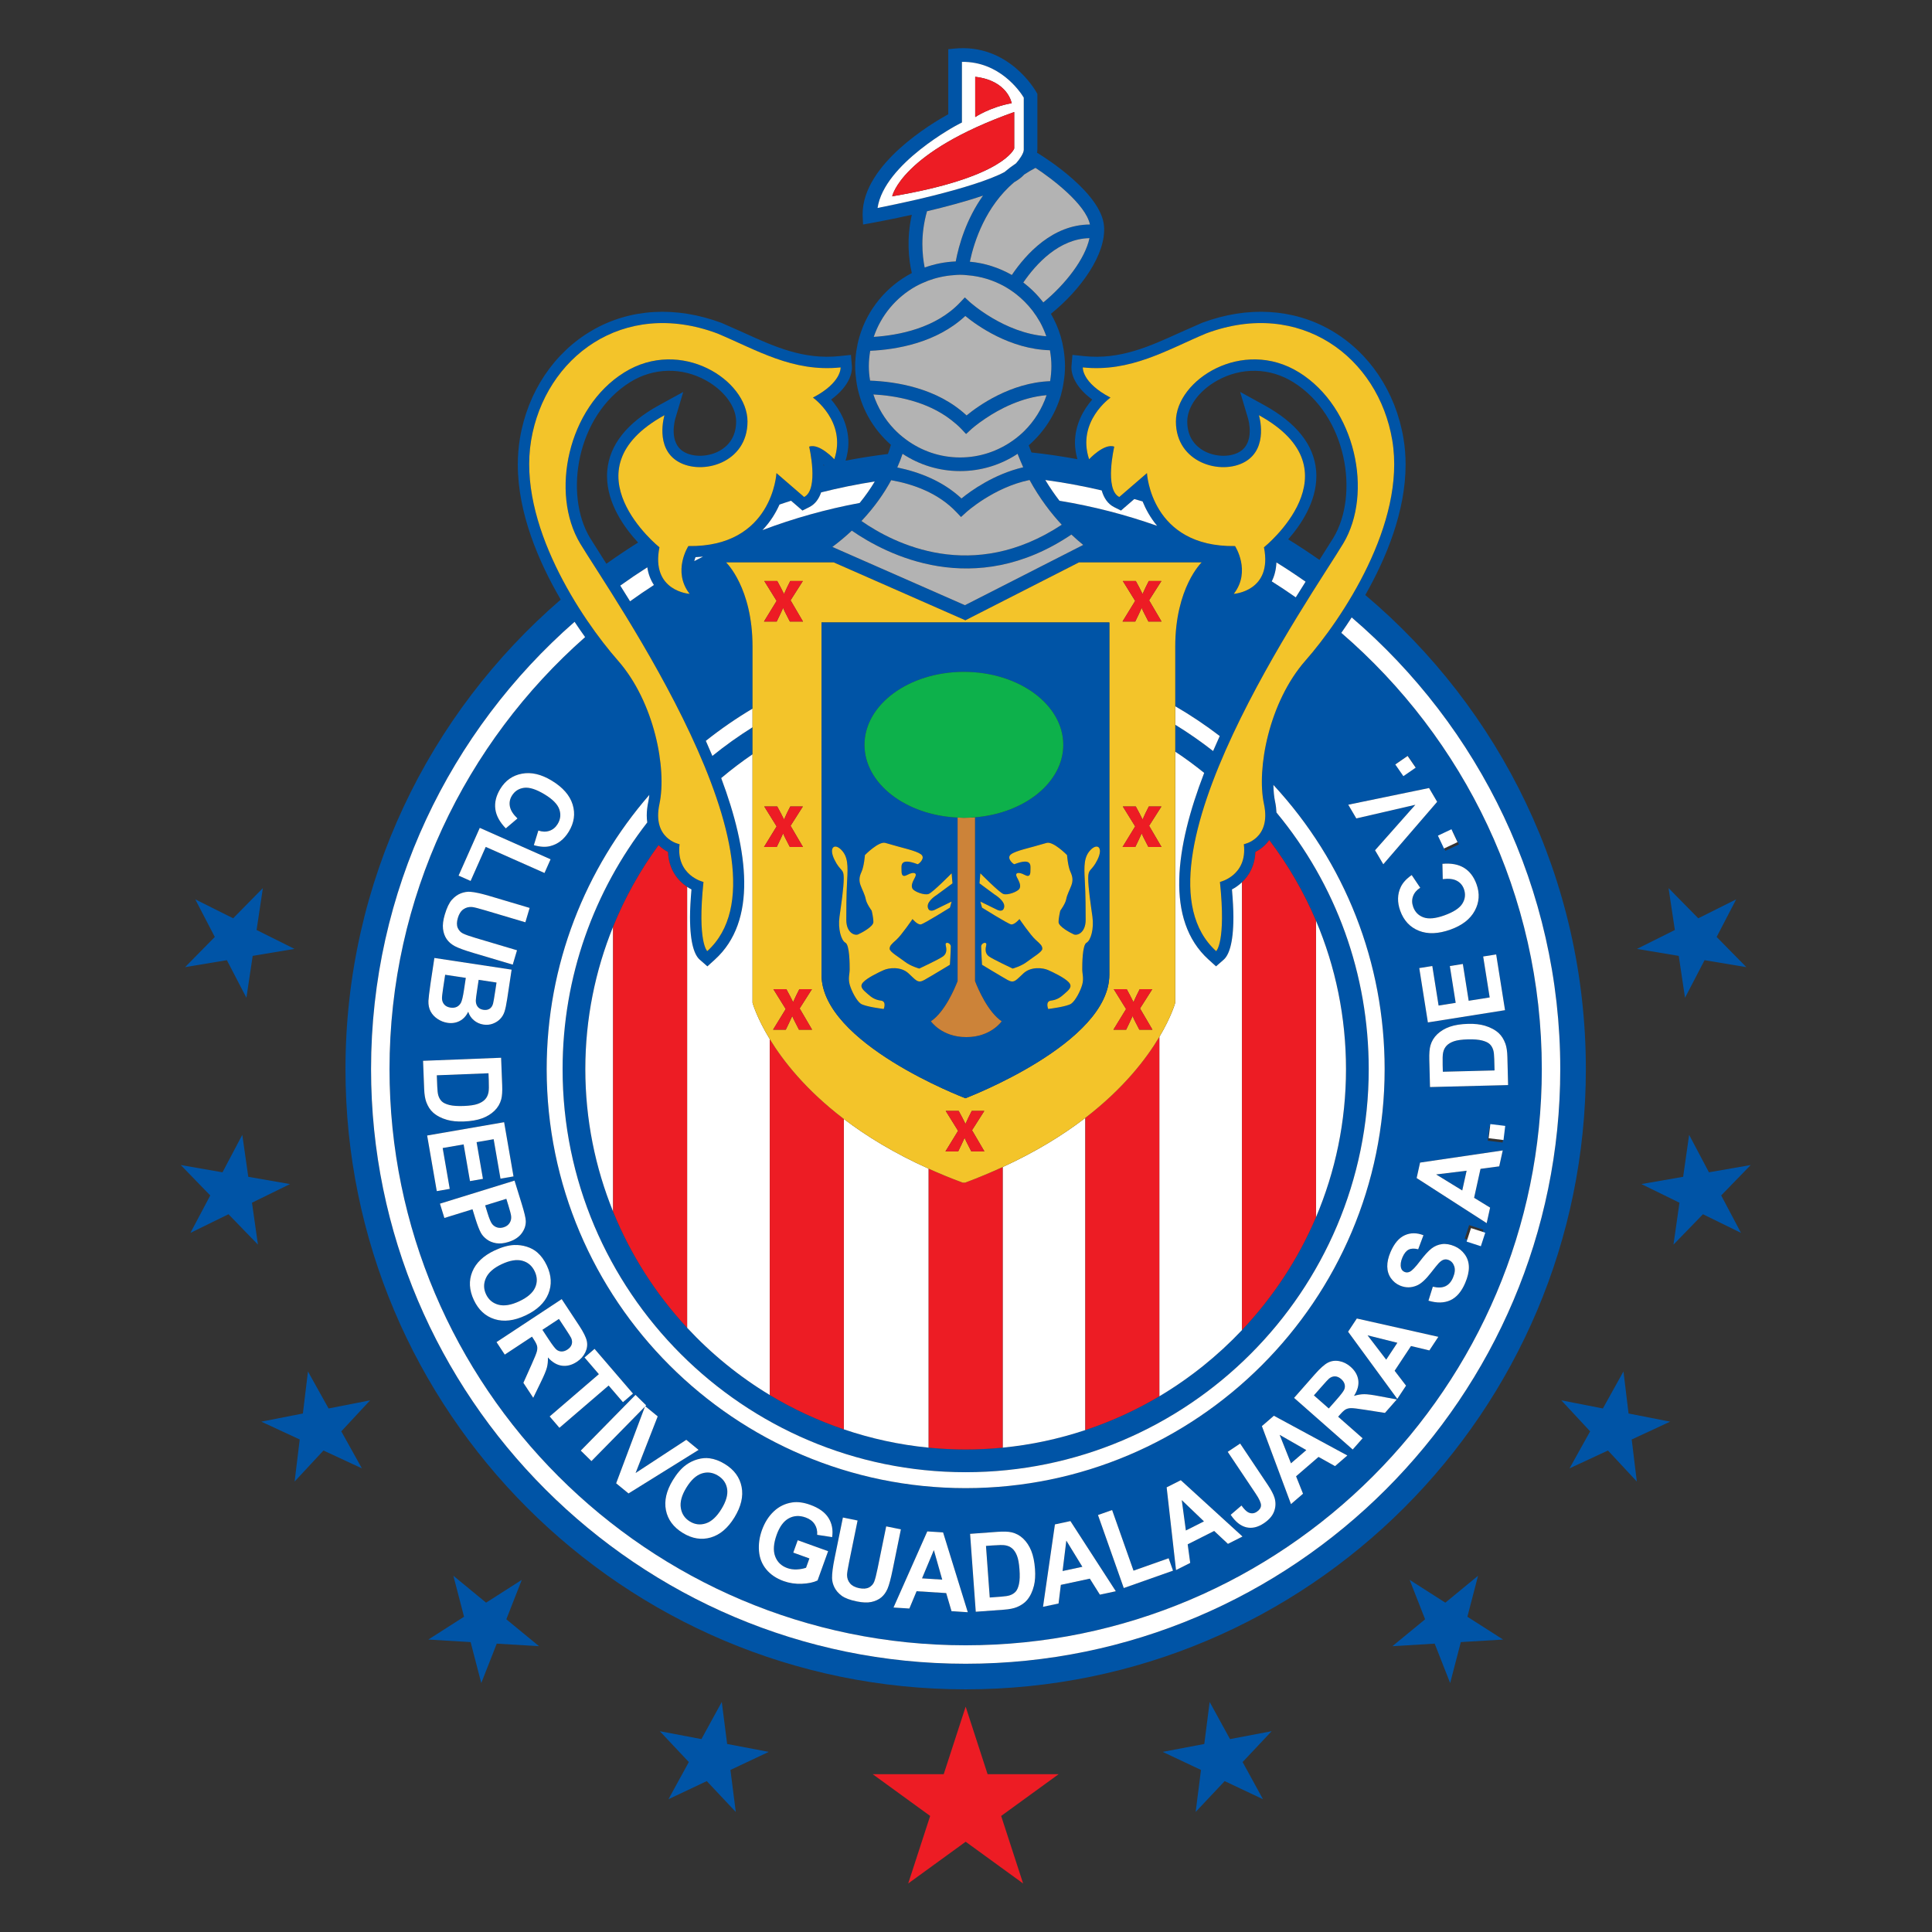 <?xml version="1.0" encoding="UTF-8" standalone="no"?>
<svg
   xmlns:dc="http://purl.org/dc/elements/1.1/"
   xmlns:cc="http://creativecommons.org/ns#"
   xmlns:rdf="http://www.w3.org/1999/02/22-rdf-syntax-ns#"
   xmlns:svg="http://www.w3.org/2000/svg"
   xmlns="http://www.w3.org/2000/svg"
   xmlns:sodipodi="http://sodipodi.sourceforge.net/DTD/sodipodi-0.dtd"
   xmlns:inkscape="http://www.inkscape.org/namespaces/inkscape"
   version="1.1"
   id="Layer_2"
   x="0px"
   y="0px"
   viewBox="0 0 1000 1000"
   xml:space="preserve"
   sodipodi:docname="Club Deportivo Guadalajara.svg"
   width="1000"
   height="1000"
   inkscape:version="1.0.1 (3bc2e813f5, 2020-09-07)"><rect x="0" y="0" width="1000" height="1000" fill="#333333" stroke="none"/><defs
   id="defs229" /><sodipodi:namedview
   pagecolor="#ffffff"
   bordercolor="#666666"
   borderopacity="1"
   objecttolerance="10"
   gridtolerance="10"
   guidetolerance="10"
   inkscape:pageopacity="0"
   inkscape:pageshadow="2"
   inkscape:window-width="1920"
   inkscape:window-height="1017"
   id="namedview227"
   showgrid="false"
   inkscape:zoom="0.845"
   inkscape:cx="500"
   inkscape:cy="500"
   inkscape:window-x="-8"
   inkscape:window-y="-8"
   inkscape:window-maximized="1"
   inkscape:current-layer="Layer_2"
   inkscape:document-rotation="0" />
<g
   id="g1168"
   transform="matrix(4.706,0,0,4.706,-2382.605,-1391.592)"><g
     id="g224">
	<path
   style="fill:none"
   d="m 651.416,357.286 10e-4,-10e-4 1.538,-2.439 c 2.842,-4.735 1.499,-13.425 -4.43,-17.114 -2.56,-1.593 -5.677,-1.66 -8.34,-0.181 -2.011,1.117 -3.31,2.89 -3.31,4.516 0,1.797 0.96,2.728 1.765,3.192 1.229,0.708 2.898,0.773 3.97,0.153 1.725,-0.999 0.984,-3.567 0.952,-3.676 l -0.87,-2.925 2.669,1.468 c 3.528,1.941 5.442,4.357 5.688,7.181 0.018,0.204 0.026,0.406 0.026,0.607 0,2.846 -1.69,5.356 -3.098,6.959 1.172,0.716 2.314,1.477 3.439,2.26 z"
   id="path2" />
	<path
   style="fill:none"
   d="m 573.057,348.067 c 0,-0.201 0.008,-0.403 0.026,-0.607 0.246,-2.824 2.159,-5.241 5.688,-7.182 l 2.668,-1.462 -0.869,2.92 c -0.032,0.109 -0.773,2.677 0.952,3.675 1.07,0.62 2.74,0.556 3.969,-0.153 0.805,-0.464 1.765,-1.395 1.765,-3.192 0,-1.626 -1.299,-3.398 -3.31,-4.516 -2.663,-1.479 -5.78,-1.412 -8.339,0.181 -5.93,3.689 -7.272,12.379 -4.432,17.114 l 1.538,2.438 c 0.087,0.136 0.183,0.287 0.274,0.429 1.138,-0.811 2.298,-1.591 3.487,-2.332 -1.456,-1.57 -3.417,-4.247 -3.417,-7.313 z"
   id="path4" />
	<path
   style="fill:none"
   d="m 596.869,346.905 c 0.027,-0.006 0.054,-0.012 0.08,-0.019 -0.029,-0.026 -0.055,-0.054 -0.084,-0.081 0.002,0.033 10e-4,0.068 0.004,0.1 z"
   id="path6" />
	<path
   style="fill:#0054a6"
   d="m 554.502,416.195 c 0.08,0.264 0.208,0.48 0.383,0.65 0.175,0.169 0.456,0.302 0.845,0.398 0.389,0.096 0.915,0.131 1.579,0.105 0.663,-0.026 1.171,-0.102 1.522,-0.227 0.35,-0.126 0.622,-0.292 0.813,-0.5 0.191,-0.208 0.316,-0.468 0.374,-0.778 0.045,-0.231 0.055,-0.684 0.029,-1.354 l -0.029,-0.74 -5.686,0.224 0.048,1.229 c 0.019,0.46 0.059,0.791 0.122,0.993 z"
   id="path8" />
	<polygon
   style="fill:#0054a6"
   points="659.982,443.395 656.704,442.574 658.755,445.252 "
   id="polygon10" />
	<path
   style="fill:#0054a6"
   d="m 555.844,406.531 c 0.255,0.038 0.48,0.012 0.676,-0.078 0.195,-0.091 0.351,-0.241 0.465,-0.451 0.115,-0.209 0.228,-0.686 0.34,-1.426 l 0.199,-1.316 -2.271,-0.343 -0.228,1.508 c -0.089,0.587 -0.128,0.962 -0.117,1.126 0.01,0.249 0.093,0.463 0.25,0.643 0.155,0.179 0.384,0.291 0.686,0.337 z"
   id="path12" />
	<path
   style="fill:#0054a6"
   d="m 654.178,447.938 c -0.056,-0.197 -0.18,-0.381 -0.373,-0.552 -0.218,-0.19 -0.441,-0.29 -0.672,-0.298 -0.23,-0.008 -0.451,0.074 -0.662,0.243 -0.104,0.087 -0.375,0.382 -0.816,0.883 l -0.851,0.965 1.637,1.441 0.806,-0.915 c 0.522,-0.593 0.822,-0.986 0.899,-1.181 0.077,-0.195 0.087,-0.389 0.032,-0.586 z"
   id="path14" />
	<path
   style="fill:#0054a6"
   d="m 567.521,444.164 c 0.167,0.125 0.353,0.188 0.558,0.185 0.205,-0.002 0.415,-0.073 0.63,-0.215 0.241,-0.159 0.396,-0.35 0.463,-0.569 0.068,-0.22 0.047,-0.454 -0.06,-0.703 -0.058,-0.122 -0.27,-0.462 -0.638,-1.021 l -0.707,-1.072 -1.819,1.199 0.671,1.018 c 0.434,0.66 0.735,1.052 0.902,1.178 z"
   id="path16" />
	<path
   style="fill:#0054a6"
   d="m 559.458,406.773 c 0.263,0.039 0.486,0.003 0.672,-0.109 0.185,-0.113 0.315,-0.303 0.391,-0.569 0.044,-0.158 0.123,-0.621 0.24,-1.388 l 0.142,-0.935 -1.965,-0.298 -0.161,1.068 c -0.096,0.635 -0.146,1.03 -0.15,1.188 -0.007,0.284 0.061,0.518 0.205,0.704 0.143,0.184 0.352,0.297 0.626,0.339 z"
   id="path18" />
	<path
   style="fill:#0054a6"
   d="m 618.146,466.811 c -0.137,-0.346 -0.312,-0.611 -0.526,-0.796 -0.215,-0.184 -0.477,-0.3 -0.79,-0.348 -0.233,-0.038 -0.685,-0.032 -1.354,0.017 l -0.738,0.054 0.414,5.675 1.227,-0.09 c 0.459,-0.033 0.788,-0.084 0.987,-0.154 0.262,-0.089 0.474,-0.224 0.638,-0.404 0.163,-0.181 0.286,-0.467 0.369,-0.858 0.083,-0.391 0.101,-0.919 0.053,-1.581 -0.051,-0.664 -0.143,-1.169 -0.28,-1.515 z"
   id="path20" />
	<polygon
   style="fill:#0054a6"
   points="667.6,424.469 664.245,424.879 667.119,426.643 "
   id="polygon22" />
	<polygon
   style="fill:#0054a6"
   points="625.338,468.033 623.572,465.152 623.161,468.5 "
   id="polygon24" />
	<polygon
   style="fill:#0054a6"
   points="638.709,463.037 636.269,460.698 636.721,464.04 "
   id="polygon26" />
	<path
   style="fill:#0054a6"
   d="m 670.534,411.215 c -0.077,-0.265 -0.201,-0.483 -0.374,-0.655 -0.172,-0.172 -0.452,-0.309 -0.84,-0.41 -0.388,-0.102 -0.914,-0.145 -1.578,-0.128 -0.664,0.018 -1.172,0.086 -1.524,0.206 -0.353,0.12 -0.626,0.283 -0.82,0.488 -0.194,0.206 -0.322,0.463 -0.385,0.772 -0.049,0.232 -0.065,0.684 -0.048,1.355 l 0.019,0.74 5.69,-0.145 -0.031,-1.23 c -0.013,-0.458 -0.049,-0.79 -0.109,-0.993 z"
   id="path28" />
	<polygon
   style="fill:#0054a6"
   points="607.702,469.306 609.924,469.447 609.003,466.194 "
   id="polygon30" />
	<path
   style="fill:#0054a6"
   d="m 561.112,439.208 c 0.63,0.169 1.396,0.042 2.297,-0.381 0.891,-0.419 1.468,-0.916 1.732,-1.493 0.264,-0.577 0.251,-1.174 -0.037,-1.788 -0.289,-0.614 -0.744,-1.006 -1.364,-1.174 -0.621,-0.168 -1.378,-0.042 -2.272,0.378 -0.88,0.414 -1.457,0.92 -1.73,1.52 -0.273,0.6 -0.27,1.197 0.01,1.792 0.28,0.594 0.734,0.976 1.364,1.146 z"
   id="path32" />
	<path
   style="fill:#0054a6"
   d="m 560.434,430.346 c 0.15,0.183 0.335,0.305 0.555,0.367 0.22,0.063 0.451,0.056 0.693,-0.02 0.298,-0.092 0.519,-0.252 0.661,-0.479 0.143,-0.227 0.198,-0.475 0.168,-0.745 -0.021,-0.199 -0.119,-0.583 -0.294,-1.149 l -0.235,-0.761 -2.328,0.72 0.267,0.861 c 0.191,0.622 0.362,1.023 0.513,1.206 z"
   id="path34" />
	<polygon
   style="fill:#0054a6"
   points="649.968,455.198 647.035,453.52 648.281,456.652 "
   id="polygon36" />
	<path
   style="fill:#0054a6"
   d="m 582.164,463.048 c 0.56,0.343 1.15,0.412 1.769,0.207 0.619,-0.205 1.189,-0.732 1.708,-1.582 0.514,-0.839 0.722,-1.572 0.625,-2.199 -0.097,-0.628 -0.436,-1.118 -1.015,-1.473 -0.58,-0.354 -1.174,-0.431 -1.785,-0.229 -0.61,0.201 -1.174,0.723 -1.69,1.565 -0.507,0.83 -0.71,1.569 -0.607,2.221 0.103,0.65 0.435,1.147 0.995,1.49 z"
   id="path38" />
	<path
   style="fill:#0054a6"
   d="m 544.288,413.298 c 0,37.675 30.54,68.213 68.213,68.213 37.675,0 68.213,-30.538 68.213,-68.213 0,-20.923 -9.429,-39.636 -24.259,-52.148 2.308,-4.065 4.433,-9.197 4.433,-14.352 0,-0.956 -0.072,-1.912 -0.231,-2.861 -0.855,-5.13 -3.76,-9.469 -7.97,-11.902 -4.146,-2.397 -9.183,-2.69 -14.18,-0.825 -0.046,0.018 -2.438,1.077 -2.438,1.077 -3.397,1.544 -6.606,3.003 -10.554,2.587 l -1.271,-0.134 -0.107,1.273 c -0.003,0.035 -0.005,0.082 -0.005,0.141 0,0.532 0.236,1.993 2.288,3.498 -0.978,1.133 -1.898,2.76 -1.898,4.76 0,0.572 0.099,1.177 0.268,1.799 -1.665,-0.303 -3.346,-0.56 -5.05,-0.74 -0.103,-0.258 -0.207,-0.515 -0.303,-0.781 1.659,-1.45 2.909,-3.35 3.54,-5.52 0.13,-0.48 0.239,-0.98 0.31,-1.49 0.09,-0.55 0.14,-1.12 0.14,-1.7 0,-0.62 -0.06,-1.22 -0.149,-1.81 -0.08,-0.51 -0.19,-1 -0.33,-1.48 -0.26,-0.87 -0.62,-1.69 -1.07,-2.47 3.271,-2.63 6.101,-6.56 5.84,-9.66 -0.3,-3.6 -6.43,-7.48 -7.13,-7.91 l -0.24,-0.15 c 0.02,-0.11 0.04,-0.21 0.04,-0.32 v -6.15 l -0.1,-0.17 c -0.12,-0.22 -3.07,-5.4 -9.03,-4.81 l -0.67,0.07 c 0,0 0,6.37 0,7.15 -1.76,0.97 -9.42,5.48 -9.42,11 0,0.09 0,0.18 0.01,0.28 l 0.04,0.85 0.84,-0.15 c 0.5,-0.09 2.28,-0.42 4.52,-0.92 -0.59,2.63 -0.35,4.9 0,6.41 -2.78,1.45 -4.9,4 -5.78,7.07 -0.14,0.48 -0.24,0.98 -0.32,1.49 -0.08,0.55 -0.13,1.11 -0.13,1.68 0,0.54 0.05,1.06 0.12,1.58 0.07,0.51 0.17,1.01 0.31,1.5 0.6,2.19 1.84,4.11 3.5,5.57 -0.087,0.306 -0.195,0.645 -0.326,1.007 -1.567,0.196 -3.121,0.436 -4.654,0.736 0.201,-0.68 0.307,-1.339 0.307,-1.96 0,-2.001 -0.92,-3.628 -1.898,-4.762 2.053,-1.504 2.289,-2.965 2.289,-3.498 0,-0.058 -0.003,-0.105 -0.005,-0.141 l -0.106,-1.273 -1.271,0.134 c -3.949,0.416 -7.157,-1.043 -10.554,-2.587 l -2.392,-1.059 c -5.043,-1.884 -10.079,-1.591 -14.225,0.806 -4.21,2.434 -7.115,6.772 -7.97,11.903 -0.158,0.95 -0.231,1.905 -0.231,2.861 0,5.37 2.305,10.718 4.721,14.857 -14.49,12.51 -23.675,30.998 -23.675,51.644 z m 81.79,-67.081 c -1.385,-4.151 2.352,-6.78 2.352,-6.78 -3.182,-1.66 -3.044,-3.321 -3.044,-3.321 5.258,0.554 9.271,-1.938 13.56,-3.736 10.378,-3.874 18.957,2.629 20.478,11.762 1.523,9.132 -5.534,19.648 -9.547,24.214 -4.013,4.566 -5.397,11.9 -4.567,15.774 0.831,3.875 -2.213,4.428 -2.213,4.428 0.415,3.46 -2.63,4.151 -2.63,4.151 0.691,6.642 -0.415,7.61 -0.415,7.61 -10.377,-9.409 10.654,-39.296 13.975,-44.831 3.321,-5.535 1.385,-14.944 -4.842,-18.818 -6.227,-3.875 -13.56,0.83 -13.56,5.396 0,4.566 4.981,5.95 7.61,4.428 2.629,-1.522 1.522,-5.12 1.522,-5.12 11.068,6.088 0.553,14.529 0.553,14.529 0.969,4.843 -3.32,5.12 -3.32,5.12 1.938,-2.49 0.139,-5.258 0.139,-5.258 -9.272,0.138 -9.687,-8.025 -9.687,-8.025 l -3.044,2.629 c -1.66,-0.83 -0.553,-5.535 -0.553,-5.535 -1.107,-0.416 -2.767,1.383 -2.767,1.383 z m 37.39,36.161 0.892,1.517 -5.925,6.87 -0.906,-1.54 4.433,-5.003 -6.493,1.5 -0.886,-1.507 z m -3.697,-2.623 1.355,-0.936 0.889,1.288 -1.355,0.935 z m 7.535,13.729 c -0.147,-0.412 -0.413,-0.717 -0.796,-0.915 -0.382,-0.198 -0.893,-0.255 -1.531,-0.171 l -0.037,-1.683 c 0.965,-0.087 1.758,0.061 2.379,0.443 0.621,0.382 1.08,0.985 1.375,1.809 0.367,1.02 0.301,1.989 -0.197,2.909 -0.497,0.92 -1.383,1.608 -2.655,2.065 -1.346,0.484 -2.51,0.529 -3.491,0.137 -0.982,-0.393 -1.666,-1.126 -2.052,-2.202 -0.338,-0.939 -0.319,-1.807 0.055,-2.604 0.221,-0.473 0.623,-0.913 1.207,-1.32 l 0.938,1.396 c -0.387,0.241 -0.649,0.549 -0.789,0.925 -0.139,0.375 -0.135,0.769 0.014,1.181 0.204,0.569 0.585,0.954 1.143,1.153 0.558,0.2 1.318,0.127 2.282,-0.219 1.021,-0.367 1.688,-0.803 1.996,-1.309 0.306,-0.504 0.36,-1.036 0.159,-1.595 z m -2.709,-5.616 1.488,-0.703 0.668,1.415 -1.488,0.703 z m 4.824,13.04 1.43,-0.227 0.974,6.129 -8.484,1.348 -0.948,-5.976 1.435,-0.228 0.691,4.348 1.88,-0.298 -0.643,-4.046 1.43,-0.228 0.643,4.046 2.31,-0.366 z m 0.763,27.62 -0.377,1.707 -7.703,-4.958 0.377,-1.701 9.093,-1.337 -0.387,1.75 -2.059,0.275 -0.704,3.185 z m -9.246,19.582 -0.964,1.458 -5.41,-7.39 0.961,-1.453 8.966,2.014 -0.988,1.495 -2.021,-0.482 -1.799,2.721 z m -4.777,5.787 -1.089,1.236 -6.448,-5.678 2.292,-2.603 c 0.576,-0.654 1.053,-1.079 1.43,-1.273 0.378,-0.194 0.793,-0.251 1.246,-0.168 0.453,0.082 0.87,0.292 1.251,0.627 0.483,0.427 0.765,0.913 0.842,1.461 0.077,0.548 -0.08,1.126 -0.471,1.736 0.399,-0.123 0.774,-0.185 1.124,-0.186 0.35,-10e-4 0.905,0.071 1.666,0.218 l 1.917,0.36 -1.303,1.479 -2.19,-0.342 c -0.78,-0.124 -1.288,-0.185 -1.521,-0.183 -0.233,0.002 -0.432,0.047 -0.596,0.135 -0.163,0.089 -0.37,0.274 -0.62,0.559 l -0.221,0.251 z m -6.555,6.099 -1.323,1.142 -3.201,-8.579 1.319,-1.139 8.082,4.371 -1.356,1.17 -1.815,-1.012 -2.47,2.13 z m -12.409,7.609 -1.561,0.787 -1.03,-9.099 1.556,-0.785 6.786,6.194 -1.601,0.808 -1.515,-1.42 -2.913,1.47 z m -10.142,-5.266 1.554,-0.549 2.354,6.667 3.863,-1.364 0.481,1.364 -5.417,1.913 z m 1.962,8.383 -1.753,0.375 -1.105,-1.759 -3.189,0.683 -0.251,2.05 -1.709,0.365 1.31,-9.064 1.704,-0.365 z m 12.633,-8.407 1.187,-1.02 c 0.289,0.399 0.54,0.65 0.751,0.753 0.32,0.157 0.631,0.135 0.934,-0.067 0.306,-0.204 0.46,-0.44 0.464,-0.709 0.003,-0.268 -0.189,-0.69 -0.575,-1.269 l -3.086,-4.613 1.365,-0.913 3.024,4.52 c 0.396,0.591 0.65,1.078 0.765,1.463 0.146,0.504 0.128,0.999 -0.053,1.483 -0.18,0.485 -0.556,0.919 -1.126,1.301 -0.669,0.447 -1.316,0.595 -1.941,0.442 -0.626,-0.153 -1.195,-0.61 -1.709,-1.371 z m 21.753,-23.553 0.481,-1.537 c 0.559,0.134 1.018,0.118 1.378,-0.049 0.361,-0.166 0.64,-0.479 0.837,-0.94 0.209,-0.487 0.258,-0.901 0.146,-1.241 -0.111,-0.341 -0.313,-0.573 -0.603,-0.698 -0.187,-0.079 -0.368,-0.096 -0.544,-0.048 -0.175,0.048 -0.367,0.181 -0.575,0.399 -0.141,0.149 -0.429,0.505 -0.864,1.064 -0.56,0.721 -1.064,1.18 -1.513,1.374 -0.632,0.274 -1.26,0.277 -1.885,0.01 -0.402,-0.172 -0.731,-0.441 -0.989,-0.808 -0.258,-0.367 -0.391,-0.793 -0.398,-1.279 -0.009,-0.485 0.11,-1.017 0.357,-1.594 0.403,-0.941 0.924,-1.557 1.562,-1.846 0.639,-0.29 1.325,-0.291 2.061,-0.004 l -0.579,1.544 c -0.434,-0.109 -0.784,-0.095 -1.054,0.042 -0.269,0.137 -0.495,0.419 -0.678,0.845 -0.189,0.44 -0.24,0.825 -0.157,1.155 0.054,0.213 0.183,0.363 0.388,0.451 0.187,0.08 0.379,0.073 0.575,-0.02 0.251,-0.119 0.626,-0.508 1.124,-1.166 0.499,-0.658 0.922,-1.122 1.269,-1.391 0.347,-0.27 0.733,-0.431 1.157,-0.485 0.426,-0.054 0.887,0.026 1.387,0.239 0.452,0.194 0.824,0.495 1.117,0.903 0.293,0.408 0.442,0.871 0.447,1.39 0.005,0.52 -0.132,1.105 -0.411,1.756 -0.406,0.947 -0.949,1.577 -1.628,1.888 -0.679,0.31 -1.482,0.326 -2.408,0.046 z m 3.991,-6.823 0.483,-1.487 1.565,0.508 -0.482,1.488 z m 4.167,-10.57 -1.635,-0.2 0.189,-1.553 1.635,0.2 z m -7.989,-6.101 -0.076,-3.011 c -0.018,-0.679 0.024,-1.198 0.124,-1.558 0.137,-0.481 0.39,-0.898 0.76,-1.25 0.371,-0.351 0.828,-0.622 1.372,-0.814 0.545,-0.191 1.219,-0.298 2.023,-0.318 0.707,-0.018 1.319,0.051 1.835,0.205 0.63,0.188 1.143,0.466 1.54,0.835 0.3,0.278 0.538,0.658 0.715,1.141 0.13,0.36 0.203,0.845 0.218,1.453 l 0.079,3.101 z m -4.989,-1.97 c 0,25.41 -20.672,46.082 -46.082,46.082 -25.41,0 -46.082,-20.672 -46.082,-46.082 0,-11.529 4.266,-22.074 11.289,-30.164 -0.031,0.254 -0.061,0.511 -0.109,0.734 -0.115,0.537 -0.173,1.046 -0.173,1.527 0,0.265 0.02,0.52 0.055,0.768 -5.829,7.505 -9.312,16.918 -9.312,27.135 0,24.444 19.887,44.332 44.332,44.332 24.444,0 44.332,-19.888 44.332,-44.332 0,-10.426 -3.578,-20.299 -10.147,-28.226 -0.019,-0.386 -0.063,-0.784 -0.153,-1.204 -0.112,-0.523 -0.168,-1.151 -0.187,-1.832 7.901,8.538 12.237,19.565 12.237,31.262 z m -38.572,56.819 c -0.158,0.639 -0.412,1.164 -0.761,1.578 -0.264,0.313 -0.632,0.568 -1.106,0.768 -0.353,0.147 -0.834,0.243 -1.44,0.287 l -3.092,0.226 -0.624,-8.567 3.002,-0.22 c 0.678,-0.049 1.197,-0.032 1.561,0.052 0.488,0.113 0.916,0.346 1.284,0.699 0.368,0.352 0.661,0.797 0.879,1.331 0.217,0.534 0.355,1.203 0.414,2.006 0.051,0.704 0.012,1.319 -0.117,1.84 z m -28.463,-3.238 c 0.232,0.625 0.676,1.057 1.333,1.293 0.325,0.117 0.674,0.167 1.049,0.15 0.375,-0.016 0.713,-0.078 1.016,-0.185 l 0.37,-1.025 -1.775,-0.64 0.491,-1.361 3.342,1.204 -1.161,3.22 c -0.444,0.213 -1.019,0.335 -1.726,0.364 -0.707,0.03 -1.377,-0.069 -2.009,-0.297 -0.803,-0.29 -1.439,-0.72 -1.909,-1.289 -0.469,-0.569 -0.735,-1.238 -0.797,-2.007 -0.063,-0.768 0.046,-1.539 0.325,-2.314 0.303,-0.842 0.74,-1.529 1.312,-2.063 0.572,-0.534 1.242,-0.858 2.014,-0.975 0.589,-0.091 1.25,-0.004 1.983,0.261 0.953,0.344 1.622,0.822 2.006,1.436 0.384,0.613 0.519,1.319 0.406,2.117 l -1.649,-0.252 c 0.035,-0.436 -0.056,-0.822 -0.271,-1.16 -0.216,-0.337 -0.547,-0.586 -0.994,-0.747 -0.678,-0.244 -1.298,-0.212 -1.86,0.096 -0.563,0.308 -1.004,0.906 -1.325,1.796 -0.347,0.96 -0.404,1.752 -0.171,2.378 z m 6.535,0.223 0.917,-4.489 1.615,0.33 -0.931,4.559 c -0.148,0.724 -0.224,1.196 -0.228,1.419 -10e-4,0.358 0.107,0.668 0.325,0.93 0.217,0.262 0.551,0.439 1.002,0.531 0.458,0.094 0.824,0.065 1.097,-0.084 0.273,-0.149 0.462,-0.363 0.568,-0.641 0.106,-0.277 0.227,-0.749 0.363,-1.415 l 0.951,-4.656 1.615,0.33 -0.902,4.42 c -0.207,1.011 -0.396,1.716 -0.568,2.115 -0.173,0.399 -0.405,0.719 -0.699,0.958 -0.293,0.238 -0.654,0.403 -1.081,0.494 -0.427,0.09 -0.958,0.07 -1.59,-0.06 -0.764,-0.155 -1.324,-0.366 -1.681,-0.633 -0.357,-0.267 -0.62,-0.571 -0.788,-0.914 -0.169,-0.344 -0.256,-0.685 -0.262,-1.026 -0.008,-0.503 0.085,-1.226 0.277,-2.168 z m 10.197,-2.961 1.738,0.11 2.717,8.779 -1.788,-0.113 -0.587,-1.992 -3.255,-0.206 -0.795,1.904 -1.744,-0.11 z m -36.938,-7.733 -1.175,-1.154 6.021,-6.129 1.175,1.154 -0.093,0.095 1.36,1.116 -2.432,6.227 5.576,-3.65 1.353,1.108 -7.707,4.791 -1.361,-1.116 3.164,-8.428 z m -5.98,-12.661 c -0.043,-0.181 -0.168,-0.43 -0.376,-0.745 l -0.184,-0.279 -2.993,1.974 -0.907,-1.375 7.169,-4.728 1.908,2.895 c 0.48,0.728 0.765,1.3 0.854,1.715 0.088,0.414 0.033,0.829 -0.165,1.245 -0.199,0.415 -0.51,0.763 -0.933,1.042 -0.538,0.354 -1.081,0.497 -1.63,0.428 -0.549,-0.069 -1.065,-0.373 -1.551,-0.91 0.013,0.418 -0.025,0.795 -0.116,1.133 -0.091,0.338 -0.307,0.855 -0.647,1.551 l -0.851,1.754 -1.084,-1.646 0.905,-2.022 c 0.324,-0.721 0.517,-1.194 0.576,-1.42 0.059,-0.227 0.067,-0.431 0.025,-0.612 z m 2.443,-59.03 c -0.195,-0.559 -0.73,-1.104 -1.605,-1.635 -0.928,-0.563 -1.686,-0.805 -2.273,-0.727 -0.586,0.078 -1.034,0.371 -1.342,0.879 -0.227,0.375 -0.297,0.772 -0.21,1.194 0.087,0.422 0.363,0.854 0.83,1.298 l -1.284,1.09 c -0.675,-0.695 -1.059,-1.405 -1.152,-2.128 -0.094,-0.723 0.087,-1.46 0.541,-2.208 0.562,-0.927 1.357,-1.486 2.385,-1.679 1.028,-0.193 2.12,0.061 3.275,0.762 1.222,0.741 1.989,1.617 2.302,2.627 0.312,1.01 0.172,2.004 -0.421,2.982 -0.518,0.854 -1.204,1.386 -2.059,1.597 -0.506,0.127 -1.102,0.091 -1.786,-0.106 l 0.496,-1.608 c 0.431,0.148 0.836,0.159 1.215,0.031 0.379,-0.128 0.683,-0.38 0.91,-0.754 0.314,-0.517 0.373,-1.056 0.178,-1.615 z m -0.957,5.5 -0.668,1.506 -6.464,-2.869 -1.663,3.745 -1.323,-0.587 2.331,-5.252 z m -9.876,3.747 c 0.357,-0.138 0.705,-0.195 1.044,-0.171 0.502,0.037 1.214,0.193 2.135,0.467 l 4.391,1.306 -0.47,1.58 -4.459,-1.326 c -0.708,-0.21 -1.172,-0.328 -1.394,-0.351 -0.357,-0.033 -0.675,0.048 -0.955,0.242 -0.28,0.193 -0.485,0.511 -0.616,0.952 -0.133,0.449 -0.138,0.815 -0.013,1.101 0.125,0.285 0.321,0.492 0.588,0.622 0.267,0.13 0.726,0.291 1.377,0.485 l 4.554,1.354 -0.47,1.58 -4.324,-1.286 c -0.988,-0.294 -1.674,-0.545 -2.056,-0.751 -0.383,-0.207 -0.68,-0.467 -0.893,-0.78 -0.212,-0.313 -0.345,-0.686 -0.397,-1.12 -0.052,-0.434 0.014,-0.96 0.198,-1.579 0.222,-0.747 0.482,-1.287 0.778,-1.619 0.299,-0.333 0.625,-0.568 0.982,-0.706 z m 5.591,8.391 -0.488,3.226 c -0.096,0.639 -0.196,1.11 -0.3,1.416 -0.104,0.305 -0.263,0.568 -0.478,0.789 -0.215,0.221 -0.483,0.392 -0.803,0.512 -0.32,0.12 -0.664,0.153 -1.031,0.098 -0.398,-0.061 -0.748,-0.218 -1.049,-0.472 -0.302,-0.254 -0.509,-0.567 -0.623,-0.941 -0.225,0.47 -0.538,0.809 -0.942,1.018 -0.403,0.209 -0.85,0.277 -1.341,0.203 -0.386,-0.059 -0.749,-0.201 -1.088,-0.427 -0.339,-0.226 -0.596,-0.503 -0.769,-0.831 -0.173,-0.329 -0.253,-0.713 -0.237,-1.154 0.01,-0.275 0.09,-0.934 0.239,-1.974 l 0.415,-2.747 z m -1.157,9.692 0.118,3.01 c 0.027,0.678 -0.008,1.197 -0.103,1.558 -0.13,0.484 -0.377,0.904 -0.742,1.261 -0.365,0.355 -0.819,0.633 -1.36,0.833 -0.542,0.199 -1.214,0.315 -2.019,0.347 -0.707,0.027 -1.319,-0.032 -1.837,-0.18 -0.632,-0.179 -1.149,-0.45 -1.551,-0.813 -0.304,-0.273 -0.547,-0.65 -0.731,-1.13 -0.135,-0.358 -0.215,-0.842 -0.238,-1.45 l -0.122,-3.098 z m 0.332,7.086 1.032,5.962 -1.432,0.248 -0.751,-4.339 -1.877,0.324 0.698,4.037 -1.426,0.247 -0.698,-4.037 -2.305,0.398 0.777,4.493 -1.426,0.246 -1.058,-6.116 z m 1.144,6.424 0.781,2.525 c 0.296,0.957 0.448,1.594 0.456,1.91 0.016,0.484 -0.137,0.941 -0.456,1.37 -0.319,0.429 -0.805,0.744 -1.458,0.946 -0.503,0.156 -0.954,0.2 -1.351,0.133 -0.397,-0.068 -0.735,-0.205 -1.013,-0.412 -0.279,-0.207 -0.493,-0.439 -0.642,-0.696 -0.194,-0.352 -0.402,-0.884 -0.623,-1.596 l -0.317,-1.026 -3.095,0.957 -0.487,-1.574 z m -4.645,10.022 c 0.401,-0.979 1.22,-1.76 2.457,-2.341 0.792,-0.372 1.509,-0.571 2.152,-0.599 0.475,-0.018 0.938,0.044 1.389,0.188 0.451,0.143 0.834,0.352 1.148,0.626 0.421,0.363 0.773,0.847 1.055,1.447 0.511,1.089 0.565,2.127 0.162,3.114 -0.404,0.986 -1.238,1.777 -2.503,2.372 -1.255,0.589 -2.389,0.727 -3.402,0.41 -1.014,-0.315 -1.775,-1.016 -2.285,-2.101 -0.516,-1.097 -0.574,-2.136 -0.173,-3.116 z m 13.921,11.267 -1.578,-1.836 1.102,-0.947 4.227,4.92 -1.103,0.946 -1.574,-1.833 -5.413,4.65 -1.074,-1.25 z m 8.141,11.655 c 0.456,-0.746 0.945,-1.308 1.467,-1.685 0.386,-0.276 0.807,-0.478 1.263,-0.607 0.455,-0.129 0.89,-0.166 1.304,-0.109 0.552,0.072 1.111,0.281 1.678,0.628 1.026,0.628 1.642,1.465 1.848,2.511 0.206,1.047 -0.056,2.166 -0.785,3.359 -0.724,1.182 -1.595,1.921 -2.615,2.215 -1.019,0.294 -2.04,0.128 -3.063,-0.497 -1.035,-0.634 -1.655,-1.47 -1.86,-2.508 -0.205,-1.038 0.049,-2.141 0.763,-3.307 z m 2.957,-57.241 0.838,0.733 0.825,-0.748 c 4.676,-4.239 3.695,-11.956 0.695,-19.961 1.103,-0.928 2.25,-1.804 3.446,-2.616 0,-1.024 0,-2.02 0,-2.974 -1.538,0.962 -3.013,2.014 -4.417,3.151 -0.232,-0.554 -0.472,-1.107 -0.719,-1.659 1.628,-1.291 3.342,-2.477 5.137,-3.542 0,-3.03 0,-5.476 0,-6.811 0,-6.503 -2.906,-9.271 -2.906,-9.271 h 11.841 l 14.475,6.367 12.489,-6.367 h 13.497 c 0,0 -2.904,2.768 -2.904,9.271 0,1.296 0,3.642 0,6.551 1.692,0.981 3.325,2.073 4.894,3.274 -0.25,0.549 -0.493,1.1 -0.73,1.65 -1.34,-1.046 -2.727,-2.014 -4.164,-2.892 0,0.948 0,1.939 0,2.96 1.093,0.724 2.153,1.505 3.182,2.337 -3.166,8.207 -4.307,16.19 0.479,20.53 l 0.825,0.748 0.838,-0.733 c 0.534,-0.468 1.072,-1.682 1.072,-4.679 0,-0.85 -0.06,-1.892 -0.159,-3.05 0.374,-0.193 0.754,-0.461 1.107,-0.793 0.776,-0.73 1.411,-1.807 1.47,-3.327 0.49,-0.25 1.063,-0.661 1.526,-1.312 2.088,2.755 3.81,5.733 5.143,8.877 2.159,5.096 3.298,10.619 3.298,16.32 0,5.771 -1.175,11.272 -3.298,16.279 -1.961,4.624 -4.738,8.817 -8.139,12.417 -2.672,2.828 -5.729,5.287 -9.094,7.286 -2.551,1.516 -5.277,2.765 -8.139,3.716 -2.905,0.966 -5.947,1.628 -9.094,1.933 -1.34,0.13 -2.696,0.201 -4.069,0.201 -1.373,0 -2.729,-0.071 -4.069,-0.201 -3.234,-0.314 -6.357,-1.004 -9.334,-2.014 -2.863,-0.972 -5.59,-2.236 -8.139,-3.773 -3.371,-2.033 -6.429,-4.531 -9.094,-7.399 -3.437,-3.7 -6.211,-8.02 -8.139,-12.772 -1.965,-4.844 -3.058,-10.132 -3.058,-15.673 0,-5.541 1.092,-10.829 3.058,-15.673 1.3,-3.204 2.983,-6.212 4.997,-8.965 0.347,0.335 0.712,0.584 1.042,0.752 0.074,1.919 1.061,3.142 2.1,3.836 0.159,0.106 0.319,0.202 0.477,0.283 -0.099,1.159 -0.159,2.201 -0.159,3.05 10e-4,3.001 0.539,4.215 1.073,4.683 z m -10.543,-43.977 -1.538,-2.438 c -2.841,-4.735 -1.498,-13.424 4.432,-17.114 2.559,-1.593 5.676,-1.66 8.339,-0.181 2.011,1.117 3.31,2.89 3.31,4.516 0,1.797 -0.96,2.728 -1.765,3.192 -1.229,0.709 -2.898,0.773 -3.969,0.153 -1.725,-0.999 -0.984,-3.566 -0.952,-3.675 l 0.869,-2.92 -2.668,1.462 c -3.529,1.941 -5.443,4.357 -5.688,7.182 -0.018,0.204 -0.026,0.406 -0.026,0.607 0,3.066 1.961,5.743 3.417,7.313 -1.188,0.741 -2.349,1.521 -3.487,2.332 -0.091,-0.142 -0.187,-0.293 -0.274,-0.429 z m 4.774,0.821 c 0.102,0.727 0.354,1.371 0.726,1.945 -0.89,0.575 -1.765,1.171 -2.624,1.789 -0.371,-0.6 -0.73,-1.176 -1.076,-1.725 0.972,-0.696 1.963,-1.366 2.974,-2.009 z m 15.811,-7.324 c 0.627,0.542 1.249,1.079 1.249,1.079 l 0.746,-0.373 c 0.663,-0.332 1.069,-0.921 1.311,-1.625 1.936,-0.485 3.902,-0.892 5.9,-1.2 -0.455,0.758 -0.997,1.549 -1.658,2.359 -3.686,0.688 -7.261,1.69 -10.694,2.989 0.863,-0.898 1.462,-1.888 1.875,-2.811 0.423,-0.139 0.843,-0.286 1.271,-0.418 z m 11.682,-3.66 c 0.24,-0.54 0.43,-1.04 0.58,-1.5 1.82,1.2 3.99,1.9 6.33,1.9 2.33,0 4.51,-0.7 6.32,-1.9 0.2,0.51 0.41,1 0.62,1.48 -3.23,0.76 -5.76,2.59 -6.79,3.43 -2.09,-1.95 -4.7,-2.92 -7.06,-3.41 z m 22.484,2.526 c 0.229,0.797 0.647,1.476 1.376,1.841 l 0.745,0.373 c 0,0 0.773,-0.668 1.465,-1.266 0.303,0.09 0.61,0.167 0.91,0.261 0.35,0.863 0.861,1.802 1.6,2.685 -3.454,-1.221 -7.044,-2.15 -10.741,-2.759 -0.528,-0.682 -1.053,-1.445 -1.555,-2.279 2.1,0.283 4.168,0.666 6.2,1.144 z m 23.584,-2.186 c -0.245,-2.824 -2.159,-5.24 -5.688,-7.181 l -2.669,-1.468 0.87,2.925 c 0.032,0.109 0.773,2.677 -0.952,3.676 -1.071,0.62 -2.74,0.555 -3.97,-0.153 -0.805,-0.464 -1.765,-1.395 -1.765,-3.192 0,-1.626 1.3,-3.398 3.31,-4.516 2.663,-1.479 5.78,-1.412 8.34,0.181 5.929,3.689 7.271,12.379 4.43,17.114 l -1.538,2.439 -0.001,10e-4 c -1.125,-0.783 -2.267,-1.544 -3.439,-2.26 1.407,-1.603 3.098,-4.113 3.098,-6.959 0,-0.201 -0.008,-0.403 -0.026,-0.607 z m -1.16,12.226 c -0.346,0.548 -0.705,1.119 -1.08,1.722 -0.865,-0.607 -1.745,-1.194 -2.642,-1.758 0.312,-0.614 0.478,-1.313 0.516,-2.08 1.092,0.671 2.158,1.382 3.206,2.116 z M 599.98,354.07 c 3.82,2.64 13.45,7.64 24.15,0.43 0.5,0.47 0.94,0.85 1.3,1.14 -1.779,0.91 -12.449,6.34 -13.01,6.63 -0.58,-0.26 -12.65,-5.56 -14.58,-6.41 0.79,-0.59 1.5,-1.19 2.14,-1.79 z m 4.33,-5.55 c 2.42,0.43 5.17,1.4 7.17,3.51 l 0.51,0.54 0.55,-0.5 c 0.04,-0.04 3.04,-2.76 6.99,-3.57 1.109,2.03 2.38,3.68 3.54,4.92 -9.811,6.47 -18.43,2.1 -22.03,-0.41 1.47,-1.56 2.52,-3.1 3.27,-4.49 z m -21.657,8.898 c 0.044,-0.152 0.088,-0.311 0.138,-0.433 0.287,-0.01 0.555,-0.037 0.826,-0.061 -0.322,0.165 -0.646,0.323 -0.964,0.494 z M 621.04,328.97 c -0.63,-0.82 -1.37,-1.56 -2.2,-2.19 1.41,-2.06 3.94,-4.82 7.28,-4.88 -0.49,2.3 -2.65,5.08 -5.08,7.07 z m -0.86,-14.8 c 1.84,1.2 5.53,4.01 5.99,6.23 -4.08,0.01 -7,3.2 -8.59,5.55 -1.39,-0.79 -2.95,-1.31 -4.62,-1.46 0.5,-2.32 1.75,-6.07 4.86,-8.73 0.479,-0.28 0.859,-0.56 1.109,-0.85 0.391,-0.26 0.811,-0.51 1.251,-0.74 z m -8.77,10.29 c -1.19,0.05 -2.34,0.28 -3.42,0.67 -0.14,-0.72 -0.25,-1.6 -0.25,-2.6 0,-1.07 0.14,-2.29 0.51,-3.59 2.03,-0.48 4.25,-1.07 6.16,-1.72 -1.83,2.58 -2.65,5.38 -3,7.24 z m -8.6,-5.88 c 0.73,-4.89 8.78,-9.15 8.87,-9.19 l 0.41,-0.21 c 0,0 0,-5.52 0,-6.67 4.12,-0.05 6.37,3.22 6.8,3.93 0,0.39 0,5.74 0,5.74 0,0.38 -0.449,1.04 -0.85,1.49 -0.45,0.3 -0.87,0.62 -1.271,0.96 -1.649,0.88 -4.709,1.81 -7.91,2.61 -0.6,0.15 -1.19,0.29 -1.79,0.43 -1.489,0.34 -2.949,0.65 -4.259,0.91 z m 4.19,8.63 c 0.44,-0.24 0.9,-0.45 1.37,-0.63 0.89,-0.33 1.83,-0.54 2.82,-0.61 0.23,-0.02 0.46,-0.04 0.7,-0.04 0.28,0 0.55,0.02 0.81,0.05 1.47,0.11 2.859,0.55 4.08,1.23 0.439,0.25 0.859,0.53 1.26,0.84 0.68,0.53 1.28,1.14 1.81,1.82 0.301,0.4 0.58,0.82 0.83,1.26 0.271,0.49 0.5,1.02 0.69,1.56 -4.63,-0.34 -8.37,-3.73 -8.42,-3.77 l -0.54,-0.5 -0.51,0.54 c -2.69,2.85 -6.75,3.62 -9.51,3.8 0.8,-2.37 2.46,-4.34 4.61,-5.55 z m -5.15,8.77 c 0,-0.58 0.06,-1.14 0.15,-1.69 2.84,-0.13 7.26,-0.85 10.46,-3.83 1.28,1.05 4.9,3.65 9.309,3.77 0.101,0.57 0.16,1.15 0.16,1.75 0,0.56 -0.05,1.11 -0.14,1.65 -4.36,0.16 -7.93,2.73 -9.19,3.77 -3.26,-3.04 -7.78,-3.72 -10.609,-3.83 -0.09,-0.52 -0.14,-1.05 -0.14,-1.59 z m 4.12,8.09 c -0.48,-0.35 -0.93,-0.74 -1.34,-1.17 -1.02,-1.07 -1.81,-2.37 -2.28,-3.81 2.41,0.13 5.89,0.73 8.56,2.81 0.4,0.31 0.78,0.63 1.13,1 l 0.41,0.44 0.1,0.1 0.12,-0.11 0.42,-0.39 c 0.021,-0.02 0.601,-0.55 1.58,-1.2 1.51,-1.02 3.95,-2.33 6.731,-2.57 -0.5,1.5 -1.351,2.85 -2.45,3.94 -0.38,0.38 -0.8,0.72 -1.231,1.03 -1.649,1.18 -3.66,1.88 -5.83,1.88 -2.22,0 -4.26,-0.73 -5.92,-1.95 z m -9.101,2.835 c -0.003,-0.032 -0.002,-0.067 -0.004,-0.099 0.029,0.027 0.056,0.054 0.084,0.081 -0.027,0.006 -0.053,0.012 -0.08,0.018 z m -32.162,-2.763 c 1.522,-9.132 10.101,-15.636 20.479,-11.762 4.289,1.799 8.302,4.29 13.56,3.736 0,0 0.138,1.661 -3.044,3.321 0,0 3.736,2.628 2.353,6.78 0,0 -1.661,-1.799 -2.768,-1.384 0,0 1.107,4.705 -0.553,5.535 l -3.044,-2.629 c 0,0 -0.416,8.163 -9.686,8.025 0,0 -1.799,2.768 0.138,5.258 0,0 -4.289,-0.276 -3.321,-5.12 0,0 -10.516,-8.44 0.554,-14.529 0,0 -1.107,3.598 1.522,5.12 2.629,1.522 7.61,0.139 7.61,-4.428 0,-4.567 -7.333,-9.271 -13.56,-5.396 -6.227,3.874 -8.164,13.284 -4.843,18.818 3.321,5.535 24.352,35.422 13.975,44.831 0,0 -1.106,-0.969 -0.415,-7.61 0,0 -3.045,-0.691 -2.629,-4.151 0,0 -3.044,-0.553 -2.214,-4.428 0.831,-3.874 -0.553,-11.207 -4.566,-15.774 -4.013,-4.565 -11.07,-15.081 -9.548,-24.213 z m 4.779,19.956 c 0.401,0.605 0.788,1.165 1.158,1.681 -13.177,11.621 -21.513,28.61 -21.513,47.52 0,34.941 28.427,63.369 63.369,63.369 34.941,0 63.369,-28.428 63.369,-63.369 0,-19.165 -8.564,-36.357 -22.052,-47.987 0.367,-0.523 0.749,-1.093 1.14,-1.696 14.026,12.004 22.941,29.817 22.941,49.683 0,36.061 -29.337,65.398 -65.398,65.398 -36.061,0 -65.399,-29.337 -65.399,-65.398 10e-4,-19.603 8.681,-37.205 22.385,-49.201 z"
   id="path40" />
	<path
   style="fill:#ffffff"
   d="m 566.718,387.086 c -0.379,0.128 -0.784,0.118 -1.215,-0.031 l -0.496,1.608 c 0.684,0.197 1.279,0.233 1.786,0.106 0.854,-0.211 1.54,-0.744 2.059,-1.597 0.593,-0.978 0.733,-1.972 0.421,-2.982 -0.312,-1.01 -1.08,-1.886 -2.302,-2.627 -1.155,-0.701 -2.247,-0.955 -3.275,-0.762 -1.028,0.192 -1.823,0.752 -2.385,1.679 -0.454,0.749 -0.635,1.485 -0.541,2.208 0.093,0.723 0.477,1.433 1.152,2.128 l 1.284,-1.09 c -0.466,-0.443 -0.743,-0.876 -0.83,-1.298 -0.087,-0.422 -0.017,-0.82 0.21,-1.194 0.308,-0.508 0.755,-0.801 1.342,-0.879 0.587,-0.079 1.344,0.164 2.273,0.727 0.875,0.531 1.41,1.076 1.605,1.635 0.195,0.559 0.136,1.098 -0.178,1.615 -0.228,0.374 -0.531,0.626 -0.91,0.754 z"
   id="path42" />
	<polygon
   style="fill:#ffffff"
   points="558.052,392.599 559.715,388.854 566.179,391.723 566.848,390.217 559.06,386.76 556.729,392.012 "
   id="polygon44" />
	<path
   style="fill:#ffffff"
   d="m 555.214,396.288 c -0.184,0.619 -0.25,1.146 -0.198,1.579 0.052,0.434 0.185,0.808 0.397,1.12 0.213,0.314 0.51,0.573 0.893,0.78 0.382,0.206 1.068,0.457 2.056,0.751 l 4.324,1.286 0.47,-1.58 -4.554,-1.354 c -0.651,-0.194 -1.11,-0.355 -1.377,-0.485 -0.267,-0.13 -0.463,-0.337 -0.588,-0.622 -0.125,-0.285 -0.121,-0.651 0.013,-1.101 0.131,-0.44 0.336,-0.758 0.616,-0.952 0.28,-0.194 0.598,-0.274 0.955,-0.242 0.222,0.023 0.686,0.14 1.394,0.351 l 4.459,1.326 0.47,-1.58 -4.391,-1.306 c -0.921,-0.274 -1.633,-0.43 -2.135,-0.467 -0.339,-0.023 -0.688,0.034 -1.044,0.171 -0.357,0.138 -0.683,0.372 -0.98,0.704 -0.298,0.334 -0.558,0.874 -0.78,1.621 z"
   id="path46" />
	<path
   style="fill:#ffffff"
   d="m 553.652,403.817 c -0.149,1.04 -0.229,1.698 -0.239,1.974 -0.015,0.441 0.064,0.825 0.237,1.154 0.174,0.328 0.43,0.605 0.769,0.831 0.339,0.226 0.702,0.368 1.088,0.427 0.491,0.074 0.938,0.006 1.341,-0.203 0.403,-0.209 0.717,-0.548 0.942,-1.018 0.113,0.374 0.321,0.688 0.623,0.941 0.301,0.254 0.651,0.411 1.049,0.472 0.367,0.056 0.711,0.022 1.031,-0.098 0.32,-0.12 0.588,-0.291 0.803,-0.512 0.215,-0.221 0.375,-0.484 0.478,-0.789 0.103,-0.306 0.204,-0.777 0.3,-1.416 l 0.488,-3.226 -8.495,-1.285 z m 5.124,0.725 0.161,-1.068 1.965,0.298 -0.142,0.935 c -0.116,0.767 -0.196,1.23 -0.24,1.388 -0.076,0.267 -0.206,0.456 -0.391,0.569 -0.186,0.112 -0.409,0.148 -0.672,0.109 -0.274,-0.042 -0.483,-0.155 -0.627,-0.34 -0.144,-0.186 -0.212,-0.42 -0.205,-0.704 0.005,-0.157 0.055,-0.552 0.151,-1.187 z m -3.752,-0.117 0.228,-1.508 2.271,0.343 -0.199,1.316 c -0.112,0.74 -0.226,1.217 -0.34,1.426 -0.115,0.21 -0.27,0.36 -0.465,0.451 -0.195,0.09 -0.421,0.116 -0.676,0.078 -0.301,-0.046 -0.53,-0.158 -0.687,-0.338 -0.157,-0.18 -0.24,-0.394 -0.25,-0.643 -0.01,-0.163 0.029,-0.538 0.118,-1.125 z"
   id="path48" />
	<path
   style="fill:#ffffff"
   d="m 552.943,415.481 c 0.023,0.608 0.104,1.092 0.238,1.45 0.183,0.479 0.427,0.857 0.731,1.13 0.401,0.363 0.918,0.635 1.551,0.813 0.518,0.148 1.13,0.207 1.837,0.18 0.804,-0.032 1.477,-0.148 2.019,-0.347 0.542,-0.2 0.995,-0.478 1.36,-0.833 0.365,-0.356 0.612,-0.776 0.742,-1.261 0.095,-0.36 0.13,-0.88 0.103,-1.558 l -0.118,-3.01 -8.585,0.337 z m 7.076,-1.731 0.029,0.74 c 0.026,0.671 0.017,1.123 -0.029,1.354 -0.059,0.311 -0.183,0.57 -0.374,0.778 -0.191,0.208 -0.463,0.374 -0.813,0.5 -0.351,0.125 -0.858,0.2 -1.522,0.227 -0.664,0.025 -1.19,-0.01 -1.579,-0.105 -0.389,-0.097 -0.67,-0.229 -0.845,-0.398 -0.175,-0.17 -0.303,-0.387 -0.383,-0.65 -0.063,-0.202 -0.103,-0.533 -0.121,-0.993 l -0.048,-1.229 z"
   id="path50" />
	<polygon
   style="fill:#ffffff"
   points="561.338,425.343 562.77,425.095 561.738,419.133 553.271,420.597 554.33,426.713 555.756,426.467 554.979,421.974 557.284,421.575 557.982,425.612 559.408,425.365 558.71,421.328 560.587,421.004 "
   id="polygon52" />
	<path
   style="fill:#ffffff"
   d="m 558.26,428.711 0.317,1.026 c 0.221,0.712 0.428,1.244 0.623,1.596 0.149,0.257 0.363,0.489 0.642,0.696 0.278,0.207 0.616,0.344 1.013,0.412 0.397,0.067 0.848,0.023 1.351,-0.133 0.653,-0.202 1.139,-0.518 1.458,-0.946 0.319,-0.429 0.471,-0.886 0.456,-1.37 -0.008,-0.316 -0.16,-0.953 -0.456,-1.91 l -0.781,-2.525 -8.204,2.537 0.487,1.574 z m 3.721,-1.151 0.235,0.761 c 0.175,0.566 0.273,0.95 0.294,1.149 0.03,0.271 -0.025,0.519 -0.168,0.745 -0.143,0.227 -0.363,0.387 -0.661,0.479 -0.243,0.075 -0.474,0.082 -0.693,0.02 -0.219,-0.063 -0.404,-0.185 -0.555,-0.367 -0.151,-0.183 -0.322,-0.584 -0.514,-1.205 l -0.267,-0.861 z"
   id="path54" />
	<path
   style="fill:#ffffff"
   d="m 560.694,440.797 c 1.013,0.316 2.148,0.179 3.402,-0.41 1.265,-0.595 2.1,-1.386 2.503,-2.372 0.404,-0.987 0.35,-2.025 -0.162,-3.114 -0.282,-0.601 -0.634,-1.084 -1.055,-1.447 -0.315,-0.274 -0.697,-0.483 -1.148,-0.626 -0.451,-0.143 -0.914,-0.206 -1.389,-0.188 -0.643,0.027 -1.36,0.227 -2.152,0.599 -1.237,0.581 -2.056,1.361 -2.457,2.341 -0.401,0.979 -0.343,2.019 0.173,3.117 0.51,1.084 1.272,1.784 2.285,2.1 z m -0.955,-4.527 c 0.272,-0.6 0.849,-1.105 1.73,-1.52 0.894,-0.42 1.651,-0.546 2.272,-0.378 0.62,0.168 1.075,0.56 1.364,1.174 0.289,0.614 0.301,1.211 0.037,1.788 -0.264,0.577 -0.842,1.074 -1.732,1.493 -0.901,0.423 -1.667,0.55 -2.297,0.381 -0.63,-0.17 -1.084,-0.552 -1.363,-1.146 -0.28,-0.595 -0.284,-1.193 -0.011,-1.792 z"
   id="path56" />
	<path
   style="fill:#ffffff"
   d="m 564.761,445.777 -0.905,2.022 1.084,1.646 0.851,-1.754 c 0.341,-0.696 0.557,-1.213 0.647,-1.551 0.091,-0.338 0.129,-0.715 0.116,-1.133 0.485,0.537 1.002,0.841 1.551,0.91 0.549,0.069 1.092,-0.073 1.63,-0.428 0.424,-0.279 0.735,-0.627 0.933,-1.042 0.198,-0.416 0.253,-0.831 0.165,-1.245 -0.089,-0.415 -0.373,-0.986 -0.854,-1.715 l -1.908,-2.895 -7.169,4.728 0.907,1.375 2.993,-1.974 0.184,0.279 c 0.208,0.315 0.333,0.564 0.376,0.745 0.042,0.181 0.033,0.385 -0.026,0.61 -0.059,0.228 -0.251,0.702 -0.575,1.422 z m 3.005,-5.007 0.707,1.072 c 0.368,0.559 0.58,0.898 0.638,1.021 0.108,0.249 0.128,0.483 0.06,0.703 -0.068,0.22 -0.222,0.41 -0.463,0.569 -0.215,0.142 -0.425,0.213 -0.63,0.215 -0.205,0.002 -0.391,-0.06 -0.558,-0.185 -0.167,-0.126 -0.468,-0.519 -0.902,-1.178 l -0.671,-1.018 z"
   id="path58" />
	<polygon
   style="fill:#ffffff"
   points="567.819,452.746 573.232,448.096 574.807,449.929 575.909,448.982 571.683,444.063 570.581,445.01 572.158,446.846 566.746,451.496 "
   id="polygon60" />
	<polygon
   style="fill:#ffffff"
   points="576.188,449.125 570.167,455.254 571.342,456.408 577.223,450.422 574.059,458.85 575.42,459.966 583.126,455.175 581.774,454.066 576.198,457.717 578.63,451.49 577.269,450.374 577.363,450.279 "
   id="polygon62" />
	<path
   style="fill:#ffffff"
   d="m 581.395,464.315 c 1.023,0.625 2.044,0.791 3.063,0.497 1.02,-0.294 1.891,-1.033 2.615,-2.215 0.729,-1.193 0.991,-2.313 0.785,-3.359 -0.206,-1.046 -0.822,-1.883 -1.848,-2.511 -0.567,-0.347 -1.126,-0.556 -1.678,-0.628 -0.414,-0.057 -0.849,-0.02 -1.304,0.109 -0.456,0.129 -0.877,0.331 -1.263,0.607 -0.522,0.377 -1.011,0.939 -1.467,1.685 -0.714,1.166 -0.968,2.268 -0.764,3.307 0.206,1.039 0.826,1.875 1.861,2.508 z m 0.382,-4.978 c 0.516,-0.843 1.079,-1.364 1.69,-1.565 0.61,-0.201 1.205,-0.125 1.785,0.229 0.579,0.354 0.917,0.845 1.015,1.473 0.097,0.627 -0.111,1.36 -0.625,2.199 -0.52,0.85 -1.089,1.377 -1.708,1.582 -0.619,0.205 -1.209,0.136 -1.769,-0.207 -0.561,-0.343 -0.892,-0.84 -0.994,-1.49 -0.104,-0.652 0.099,-1.391 0.606,-2.221 z"
   id="path64" />
	<path
   style="fill:#ffffff"
   d="m 593.043,462.706 c 0.562,-0.308 1.183,-0.34 1.86,-0.096 0.447,0.161 0.778,0.41 0.994,0.747 0.216,0.338 0.306,0.725 0.271,1.16 l 1.649,0.252 c 0.114,-0.798 -0.021,-1.504 -0.406,-2.117 -0.384,-0.614 -1.053,-1.093 -2.006,-1.436 -0.733,-0.265 -1.395,-0.352 -1.983,-0.261 -0.772,0.116 -1.443,0.441 -2.014,0.975 -0.571,0.534 -1.008,1.221 -1.312,2.063 -0.279,0.775 -0.388,1.547 -0.325,2.314 0.063,0.769 0.328,1.438 0.797,2.007 0.469,0.569 1.105,0.999 1.909,1.289 0.632,0.228 1.302,0.327 2.009,0.297 0.707,-0.029 1.282,-0.151 1.726,-0.364 l 1.161,-3.22 -3.342,-1.204 -0.491,1.361 1.775,0.64 -0.37,1.025 c -0.303,0.106 -0.642,0.169 -1.016,0.185 -0.375,0.017 -0.725,-0.033 -1.049,-0.15 -0.657,-0.236 -1.101,-0.668 -1.333,-1.293 -0.233,-0.626 -0.176,-1.418 0.17,-2.377 0.322,-0.891 0.763,-1.489 1.326,-1.797 z"
   id="path66" />
	<path
   style="fill:#ffffff"
   d="m 598.855,471.21 c 0.356,0.267 0.917,0.478 1.681,0.633 0.633,0.13 1.163,0.149 1.59,0.06 0.427,-0.091 0.788,-0.256 1.081,-0.494 0.294,-0.239 0.526,-0.559 0.699,-0.958 0.172,-0.399 0.362,-1.104 0.568,-2.115 l 0.902,-4.42 -1.615,-0.33 -0.951,4.656 c -0.136,0.666 -0.257,1.138 -0.363,1.415 -0.106,0.277 -0.295,0.491 -0.568,0.641 -0.273,0.149 -0.639,0.178 -1.097,0.084 -0.451,-0.092 -0.785,-0.27 -1.002,-0.531 -0.218,-0.262 -0.326,-0.571 -0.325,-0.93 0.004,-0.223 0.08,-0.695 0.228,-1.419 l 0.931,-4.559 -1.615,-0.33 -0.917,4.489 c -0.192,0.942 -0.285,1.665 -0.277,2.168 0.006,0.341 0.093,0.683 0.262,1.026 0.169,0.343 0.431,0.647 0.788,0.914 z"
   id="path68" />
	<path
   style="fill:#ffffff"
   d="m 607.105,470.719 3.255,0.206 0.587,1.992 1.788,0.113 -2.717,-8.779 -1.738,-0.11 -3.715,8.372 1.744,0.11 z m 1.898,-4.525 0.921,3.253 -2.222,-0.142 z"
   id="path70" />
	<path
   style="fill:#ffffff"
   d="m 618.835,464.94 c -0.368,-0.354 -0.796,-0.586 -1.284,-0.699 -0.363,-0.084 -0.883,-0.101 -1.561,-0.052 l -3.002,0.22 0.624,8.567 3.092,-0.226 c 0.606,-0.044 1.087,-0.14 1.44,-0.287 0.474,-0.199 0.842,-0.455 1.106,-0.768 0.349,-0.414 0.602,-0.939 0.761,-1.578 0.129,-0.522 0.168,-1.136 0.117,-1.841 -0.059,-0.803 -0.197,-1.472 -0.414,-2.006 -0.218,-0.534 -0.511,-0.978 -0.879,-1.33 z m -0.464,4.965 c -0.083,0.392 -0.206,0.678 -0.369,0.858 -0.164,0.181 -0.376,0.315 -0.638,0.404 -0.199,0.07 -0.528,0.121 -0.987,0.154 l -1.227,0.09 -0.414,-5.675 0.738,-0.054 c 0.67,-0.049 1.121,-0.055 1.354,-0.017 0.313,0.048 0.575,0.164 0.79,0.348 0.215,0.185 0.39,0.45 0.526,0.796 0.138,0.347 0.229,0.852 0.278,1.514 0.05,0.663 0.032,1.191 -0.051,1.582 z"
   id="path72" />
	<path
   style="fill:#ffffff"
   d="m 622.319,463.371 -1.31,9.064 1.709,-0.365 0.251,-2.05 3.189,-0.683 1.105,1.759 1.753,-0.375 -4.993,-7.716 z m 0.842,5.129 0.411,-3.348 1.766,2.881 z"
   id="path74" />
	<polygon
   style="fill:#ffffff"
   points="634.826,467.093 630.963,468.457 628.608,461.79 627.055,462.339 629.891,470.37 635.308,468.457 "
   id="polygon76" />
	<path
   style="fill:#ffffff"
   d="m 641.348,465.511 1.601,-0.808 -6.786,-6.194 -1.556,0.785 1.03,9.099 1.561,-0.787 -0.277,-2.045 2.913,-1.47 z m -4.627,-1.471 -0.451,-3.342 2.44,2.339 z"
   id="path78" />
	<path
   style="fill:#ffffff"
   d="m 645.3,463.244 c 0.57,-0.382 0.946,-0.815 1.126,-1.301 0.181,-0.484 0.198,-0.98 0.053,-1.483 -0.114,-0.385 -0.369,-0.872 -0.765,-1.463 l -3.024,-4.52 -1.365,0.913 3.086,4.613 c 0.387,0.578 0.578,1.001 0.575,1.269 -0.004,0.268 -0.158,0.505 -0.464,0.709 -0.303,0.202 -0.613,0.225 -0.934,0.067 -0.211,-0.103 -0.462,-0.354 -0.751,-0.753 l -1.187,1.02 c 0.514,0.762 1.083,1.219 1.708,1.372 0.625,0.152 1.273,0.004 1.942,-0.443 z"
   id="path80" />
	<path
   style="fill:#ffffff"
   d="m 653.127,456.961 1.356,-1.17 -8.082,-4.371 -1.319,1.139 3.201,8.579 1.323,-1.142 -0.764,-1.917 2.47,-2.13 z m -4.846,-0.309 -1.246,-3.133 2.933,1.679 z"
   id="path82" />
	<path
   style="fill:#ffffff"
   d="m 654.31,450.717 c 0.164,-0.088 0.362,-0.133 0.596,-0.135 0.233,-0.002 0.741,0.059 1.521,0.183 l 2.19,0.342 1.303,-1.479 -1.917,-0.36 c -0.761,-0.147 -1.316,-0.219 -1.666,-0.218 -0.35,10e-4 -0.725,0.063 -1.124,0.186 0.391,-0.61 0.548,-1.189 0.471,-1.736 -0.077,-0.548 -0.358,-1.034 -0.842,-1.461 -0.381,-0.335 -0.798,-0.545 -1.251,-0.627 -0.453,-0.083 -0.868,-0.026 -1.246,0.168 -0.377,0.194 -0.854,0.619 -1.43,1.273 l -2.292,2.603 6.448,5.678 1.089,-1.236 -2.691,-2.37 0.221,-0.251 c 0.25,-0.286 0.457,-0.471 0.62,-0.56 z m -1.064,-1.012 -0.806,0.915 -1.637,-1.441 0.851,-0.965 c 0.441,-0.501 0.713,-0.796 0.816,-0.883 0.211,-0.169 0.433,-0.251 0.662,-0.243 0.23,0.008 0.454,0.107 0.672,0.298 0.193,0.171 0.317,0.354 0.373,0.552 0.056,0.197 0.045,0.393 -0.032,0.587 -0.077,0.194 -0.376,0.587 -0.899,1.18 z"
   id="path84" />
	<path
   style="fill:#ffffff"
   d="m 663.502,444.234 0.988,-1.495 -8.966,-2.014 -0.961,1.453 5.41,7.39 0.964,-1.458 -1.255,-1.638 1.799,-2.721 z m -4.747,1.018 -2.051,-2.678 3.278,0.82 z"
   id="path86" />
	<path
   style="fill:#ffffff"
   d="m 665.81,438.716 c 0.679,-0.311 1.222,-0.94 1.628,-1.888 0.279,-0.651 0.416,-1.236 0.411,-1.756 -0.006,-0.519 -0.154,-0.981 -0.447,-1.39 -0.293,-0.408 -0.665,-0.709 -1.117,-0.903 -0.5,-0.213 -0.961,-0.293 -1.387,-0.239 -0.424,0.055 -0.81,0.216 -1.157,0.485 -0.347,0.268 -0.77,0.732 -1.269,1.391 -0.498,0.658 -0.873,1.047 -1.124,1.166 -0.196,0.093 -0.389,0.1 -0.575,0.02 -0.205,-0.088 -0.334,-0.238 -0.388,-0.451 -0.083,-0.33 -0.031,-0.715 0.157,-1.155 0.183,-0.426 0.409,-0.708 0.678,-0.845 0.269,-0.137 0.62,-0.151 1.054,-0.042 l 0.579,-1.544 c -0.736,-0.287 -1.423,-0.286 -2.061,0.004 -0.638,0.289 -1.158,0.905 -1.562,1.846 -0.247,0.577 -0.366,1.108 -0.357,1.594 0.008,0.486 0.141,0.912 0.398,1.279 0.258,0.366 0.587,0.636 0.989,0.808 0.625,0.268 1.253,0.265 1.885,-0.01 0.449,-0.194 0.953,-0.653 1.513,-1.374 0.436,-0.56 0.724,-0.915 0.864,-1.064 0.208,-0.218 0.4,-0.351 0.575,-0.399 0.176,-0.048 0.357,-0.031 0.544,0.048 0.291,0.125 0.492,0.357 0.603,0.698 0.111,0.34 0.063,0.754 -0.146,1.241 -0.197,0.461 -0.476,0.774 -0.837,0.94 -0.359,0.167 -0.819,0.183 -1.378,0.049 l -0.481,1.537 c 0.927,0.28 1.73,0.264 2.408,-0.046 z"
   id="path88" />
	
		<rect
   x="667.636"
   y="430.626"
   transform="matrix(0.309,-0.951,0.951,0.309,51.775,934.124)"
   style="fill:#ffffff"
   width="1.564"
   height="1.646"
   id="rect90" />
	<path
   style="fill:#ffffff"
   d="m 671.186,423.989 0.387,-1.75 -9.093,1.337 -0.377,1.701 7.703,4.958 0.377,-1.707 -1.76,-1.079 0.704,-3.185 z m -4.067,2.654 -2.874,-1.764 3.355,-0.41 z"
   id="path92" />
	
		<rect
   x="670.057"
   y="419.669"
   transform="matrix(0.121,-0.993,0.993,0.121,172.213,1035.481)"
   style="fill:#ffffff"
   width="1.564"
   height="1.647"
   id="rect94" />
	<path
   style="fill:#ffffff"
   d="m 672.083,411.95 c -0.015,-0.608 -0.088,-1.093 -0.218,-1.453 -0.177,-0.482 -0.415,-0.862 -0.715,-1.141 -0.396,-0.369 -0.91,-0.647 -1.54,-0.835 -0.516,-0.154 -1.128,-0.223 -1.835,-0.205 -0.805,0.021 -1.479,0.127 -2.023,0.318 -0.544,0.192 -1.001,0.464 -1.372,0.814 -0.37,0.352 -0.623,0.769 -0.76,1.25 -0.1,0.359 -0.142,0.879 -0.124,1.558 l 0.076,3.011 8.59,-0.217 z m -7.1,1.634 -0.019,-0.74 c -0.018,-0.672 -0.001,-1.123 0.048,-1.355 0.063,-0.31 0.19,-0.566 0.385,-0.772 0.194,-0.205 0.468,-0.368 0.82,-0.488 0.353,-0.12 0.86,-0.188 1.524,-0.206 0.664,-0.017 1.19,0.026 1.578,0.128 0.388,0.102 0.668,0.238 0.84,0.41 0.173,0.172 0.297,0.391 0.374,0.655 0.06,0.203 0.096,0.535 0.107,0.994 l 0.031,1.23 z"
   id="path96" />
	<polygon
   style="fill:#ffffff"
   points="671.824,406.811 670.851,400.682 669.421,400.908 670.137,405.411 667.827,405.777 667.185,401.731 665.755,401.959 666.397,406.005 664.518,406.303 663.826,401.955 662.392,402.183 663.34,408.158 "
   id="polygon98" />
	<path
   style="fill:#ffffff"
   d="m 665.148,396.388 c -0.964,0.346 -1.725,0.419 -2.282,0.219 -0.558,-0.2 -0.939,-0.585 -1.143,-1.153 -0.148,-0.412 -0.152,-0.806 -0.014,-1.181 0.14,-0.375 0.402,-0.684 0.789,-0.925 l -0.938,-1.396 c -0.584,0.407 -0.986,0.847 -1.207,1.32 -0.374,0.797 -0.393,1.665 -0.055,2.604 0.386,1.076 1.07,1.809 2.052,2.202 0.981,0.393 2.146,0.348 3.491,-0.137 1.272,-0.457 2.158,-1.145 2.655,-2.065 0.498,-0.92 0.565,-1.89 0.197,-2.909 -0.295,-0.824 -0.754,-1.427 -1.375,-1.809 -0.621,-0.382 -1.414,-0.53 -2.379,-0.443 l 0.037,1.683 c 0.639,-0.083 1.149,-0.026 1.531,0.171 0.383,0.198 0.648,0.503 0.796,0.915 0.201,0.559 0.147,1.09 -0.161,1.595 -0.306,0.506 -0.972,0.942 -1.994,1.309 z"
   id="path100" />
	
		<rect
   x="664.852"
   y="387.442"
   transform="matrix(0.904,-0.427,0.427,0.904,-102.021,321.261)"
   style="fill:#ffffff"
   width="1.646"
   height="1.565"
   id="rect102" />
	<polygon
   style="fill:#ffffff"
   points="655.468,385.721 661.961,384.221 657.528,389.224 658.435,390.765 664.359,383.895 663.468,382.378 654.582,384.214 "
   id="polygon104" />
	
		<rect
   x="660.069"
   y="379.149"
   transform="matrix(0.823,-0.568,0.568,0.823,-98.838,442.666)"
   style="fill:#ffffff"
   width="1.647"
   height="1.564"
   id="rect106" />
	<path
   style="fill:#ffffff"
   d="m 578.213,360.049 c -0.373,-0.574 -0.624,-1.219 -0.726,-1.945 -1.011,0.644 -2.002,1.313 -2.974,2.01 0.346,0.549 0.705,1.125 1.076,1.725 0.859,-0.619 1.734,-1.215 2.624,-1.79 z"
   id="path108" />
	<path
   style="fill:#ffffff"
   d="m 622.818,350.782 c 3.697,0.608 7.287,1.538 10.741,2.759 -0.738,-0.883 -1.249,-1.823 -1.6,-2.685 -0.3,-0.094 -0.608,-0.171 -0.91,-0.261 -0.691,0.597 -1.465,1.266 -1.465,1.266 l -0.745,-0.373 c -0.729,-0.365 -1.146,-1.043 -1.376,-1.841 -2.032,-0.478 -4.1,-0.861 -6.2,-1.144 0.503,0.834 1.027,1.597 1.555,2.279 z"
   id="path110" />
	<path
   style="fill:#ffffff"
   d="m 648.808,361.407 c 0.375,-0.602 0.734,-1.174 1.08,-1.722 -1.048,-0.733 -2.113,-1.444 -3.206,-2.116 -0.038,0.767 -0.203,1.465 -0.516,2.08 0.897,0.564 1.776,1.151 2.642,1.758 z"
   id="path112" />
	<path
   style="fill:#ffffff"
   d="m 612.501,478.696 c 36.062,0 65.398,-29.337 65.398,-65.398 0,-19.866 -8.915,-37.679 -22.941,-49.683 -0.391,0.604 -0.773,1.173 -1.14,1.696 13.487,11.63 22.052,28.822 22.052,47.987 0,34.941 -28.428,63.369 -63.369,63.369 -34.942,0 -63.369,-28.428 -63.369,-63.369 0,-18.909 8.336,-35.899 21.513,-47.52 -0.37,-0.515 -0.757,-1.075 -1.158,-1.681 -13.705,11.996 -22.385,29.599 -22.385,49.2 0,36.062 29.338,65.399 65.399,65.399 z"
   id="path114" />
	<path
   style="fill:#ffffff"
   d="m 590.152,354.011 c 3.433,-1.299 7.008,-2.301 10.694,-2.989 0.661,-0.81 1.203,-1.601 1.658,-2.359 -1.998,0.308 -3.965,0.714 -5.9,1.2 -0.241,0.703 -0.647,1.293 -1.311,1.625 l -0.746,0.373 c 0,0 -0.622,-0.538 -1.249,-1.079 -0.428,0.131 -0.848,0.279 -1.272,0.419 -0.412,0.922 -1.011,1.911 -1.874,2.81 z"
   id="path116" />
	<path
   style="fill:#ffffff"
   d="m 582.79,356.985 c -0.049,0.122 -0.093,0.281 -0.138,0.433 0.318,-0.171 0.643,-0.329 0.963,-0.494 -0.269,0.024 -0.538,0.051 -0.825,0.061 z"
   id="path118" />
	<path
   style="fill:#ffffff"
   d="m 639.716,378.31 c 0.236,-0.551 0.48,-1.101 0.73,-1.65 -1.568,-1.201 -3.201,-2.293 -4.894,-3.274 0,0.652 0,1.328 0,2.032 1.436,0.878 2.824,1.846 4.164,2.892 z"
   id="path120" />
	<path
   style="fill:#ffffff"
   d="m 646.533,383.868 c 0.09,0.42 0.134,0.818 0.153,1.204 6.568,7.927 10.147,17.8 10.147,28.226 0,24.444 -19.888,44.332 -44.332,44.332 -24.445,0 -44.332,-19.888 -44.332,-44.332 0,-10.217 3.483,-19.63 9.312,-27.135 -0.035,-0.248 -0.055,-0.503 -0.055,-0.768 0,-0.481 0.058,-0.99 0.173,-1.527 0.048,-0.223 0.078,-0.48 0.109,-0.734 -7.023,8.09 -11.289,18.635 -11.289,30.164 0,25.41 20.672,46.082 46.082,46.082 25.41,0 46.082,-20.672 46.082,-46.082 0,-11.697 -4.336,-22.724 -12.236,-31.261 0.018,0.68 0.074,1.309 0.186,1.831 z"
   id="path122" />
	<path
   style="fill:#ffffff"
   d="m 583.923,377.188 c 0.247,0.552 0.487,1.105 0.719,1.659 1.404,-1.137 2.88,-2.189 4.417,-3.151 0,-0.711 0,-1.389 0,-2.049 -1.794,1.064 -3.508,2.25 -5.136,3.541 z"
   id="path124" />
	<path
   style="fill:#ffffff"
   d="m 581.865,393.248 v 48.495 c 2.665,2.868 5.723,5.366 9.094,7.399 V 410 c -1.465,-2.397 -1.899,-4.008 -1.899,-4.008 0,0 0,-15.548 0,-27.324 -1.195,0.812 -2.343,1.688 -3.446,2.616 3,8.005 3.98,15.722 -0.695,19.961 l -0.825,0.748 -0.838,-0.733 c -0.534,-0.468 -1.072,-1.682 -1.072,-4.679 0,-0.85 0.06,-1.892 0.159,-3.05 -0.159,-0.082 -0.319,-0.177 -0.478,-0.283 z"
   id="path126" />
	<path
   style="fill:#ffffff"
   d="m 573.727,397.625 c -1.965,4.844 -3.058,10.132 -3.058,15.673 0,5.541 1.092,10.829 3.058,15.673 z"
   id="path128" />
	<path
   style="fill:#ffffff"
   d="m 625.664,418.657 c -2.421,1.864 -5.415,3.721 -9.094,5.41 v 30.861 c 3.146,-0.305 6.188,-0.967 9.094,-1.933 z"
   id="path130" />
	<path
   style="fill:#ffffff"
   d="m 608.432,424.249 c -3.783,-1.701 -6.854,-3.583 -9.334,-5.474 v 34.14 c 2.978,1.01 6.101,1.7 9.334,2.014 z"
   id="path132" />
	<path
   style="fill:#ffffff"
   d="m 651.035,429.577 c 2.123,-5.007 3.298,-10.508 3.298,-16.279 0,-5.701 -1.139,-11.225 -3.298,-16.32 z"
   id="path134" />
	<path
   style="fill:#ffffff"
   d="m 635.552,405.992 c 0,0 -0.401,1.5 -1.749,3.763 v 39.525 c 3.364,-1.999 6.422,-4.458 9.094,-7.286 v -49.256 c -0.353,0.332 -0.733,0.6 -1.107,0.793 0.1,1.159 0.159,2.201 0.159,3.05 0,2.997 -0.538,4.211 -1.072,4.679 l -0.838,0.733 -0.825,-0.748 c -4.786,-4.34 -3.646,-12.323 -0.479,-20.53 -1.028,-0.831 -2.089,-1.613 -3.182,-2.337 -10e-4,11.81 -10e-4,27.614 -10e-4,27.614 z"
   id="path136" />
	<path
   style="fill:#ed1c24"
   d="m 616.57,424.067 c -1.292,0.593 -2.658,1.168 -4.126,1.712 h -0.277 c -1.319,-0.488 -2.559,-1.002 -3.735,-1.53 v 30.68 c 1.339,0.13 2.696,0.201 4.069,0.201 1.373,0 2.729,-0.071 4.069,-0.201 z"
   id="path138" />
	<path
   style="fill:#ed1c24"
   d="m 633.803,409.755 c -1.429,2.399 -3.925,5.657 -8.139,8.902 v 34.339 c 2.861,-0.951 5.588,-2.2 8.139,-3.716 z"
   id="path140" />
	<path
   style="fill:#ed1c24"
   d="m 642.896,441.994 c 3.4,-3.6 6.178,-7.793 8.139,-12.417 v -32.6 c -1.332,-3.144 -3.055,-6.122 -5.143,-8.877 -0.464,0.651 -1.036,1.062 -1.526,1.312 -0.059,1.52 -0.693,2.596 -1.47,3.327 z"
   id="path142" />
	<path
   style="fill:#ed1c24"
   d="m 581.865,393.248 c -1.039,-0.694 -2.026,-1.917 -2.1,-3.836 -0.33,-0.168 -0.695,-0.417 -1.042,-0.752 -2.014,2.753 -3.697,5.761 -4.997,8.965 v 31.346 c 1.928,4.752 4.702,9.071 8.139,12.772 z"
   id="path144" />
	<path
   style="fill:#ed1c24"
   d="m 599.098,418.775 c -4.166,-3.176 -6.67,-6.371 -8.139,-8.775 v 39.142 c 2.548,1.537 5.276,2.802 8.139,3.773 z"
   id="path146" />
	<polygon
   style="fill:#0054a6"
   points="527.768,394.624 529.916,398.758 526.648,402.078 531.244,401.313 533.393,405.446 534.084,400.84 538.68,400.073 534.512,397.992 535.204,393.384 531.936,396.705 "
   id="polygon148" />
	<polygon
   style="fill:#0054a6"
   points="531.42,429.256 534.663,432.6 534.005,427.989 538.188,425.938 533.599,425.139 532.94,420.524 530.762,424.644 526.172,423.845 529.415,427.189 527.236,431.306 "
   id="polygon150" />
	<polygon
   style="fill:#0054a6"
   points="546.093,457.205 543.829,453.136 547,449.723 542.429,450.619 540.163,446.547 539.604,451.172 535.031,452.069 539.256,454.03 538.695,458.654 541.868,455.243 "
   id="polygon152" />
	<polygon
   style="fill:#0054a6"
   points="560.927,476.485 565.577,476.765 561.98,473.807 563.681,469.469 559.755,471.978 556.156,469.018 557.329,473.526 553.403,476.036 558.052,476.314 559.224,480.821 "
   id="polygon154" />
	<polygon
   style="fill:#0054a6"
   points="587.217,494.997 586.63,490.377 590.843,488.389 586.268,487.521 585.677,482.898 583.438,486.984 578.859,486.115 582.053,489.508 579.814,493.595 584.025,491.605 "
   id="polygon156" />
	<polygon
   style="fill:#0054a6"
   points="689.81,393.384 690.503,397.992 686.334,400.073 690.93,400.84 691.622,405.446 693.771,401.313 698.366,402.078 695.099,398.758 697.247,394.624 693.078,396.705 "
   id="polygon158" />
	<polygon
   style="fill:#0054a6"
   points="693.595,429.256 697.778,431.306 695.599,427.189 698.843,423.845 694.252,424.644 692.073,420.524 691.415,425.139 686.825,425.938 691.009,427.989 690.351,432.6 "
   id="polygon160" />
	<polygon
   style="fill:#0054a6"
   points="686.319,458.654 685.758,454.03 689.983,452.069 685.411,451.172 684.851,446.547 682.585,450.619 678.014,449.723 681.185,453.136 678.921,457.205 683.146,455.243 "
   id="polygon162" />
	<polygon
   style="fill:#0054a6"
   points="666.962,476.314 671.611,476.036 667.685,473.526 668.858,469.018 665.259,471.978 661.333,469.469 663.034,473.807 659.438,476.765 664.087,476.485 665.79,480.821 "
   id="polygon164" />
	<polygon
   style="fill:#0054a6"
   points="645.2,493.595 642.962,489.508 646.155,486.115 641.577,486.984 639.337,482.898 638.747,487.521 634.171,488.389 638.384,490.377 637.797,494.997 640.989,491.605 "
   id="polygon166" />
	<polygon
   style="fill:#ed1c24"
   points="618.819,502.863 616.405,495.436 622.724,490.845 614.914,490.845 612.501,483.417 610.087,490.845 602.277,490.845 608.596,495.436 606.182,502.863 612.501,498.273 "
   id="polygon168" />
	<path
   style="fill:#f3c42a"
   d="m 589.06,405.992 c 0,0 0.434,1.61 1.899,4.008 1.469,2.404 3.973,5.6 8.139,8.775 2.48,1.891 5.552,3.772 9.334,5.474 1.176,0.528 2.417,1.042 3.735,1.53 h 0.277 c 1.468,-0.544 2.834,-1.119 4.126,-1.712 3.679,-1.69 6.673,-3.546 9.094,-5.41 4.214,-3.245 6.71,-6.503 8.139,-8.902 1.348,-2.263 1.749,-3.763 1.749,-3.763 0,0 0,-15.805 0,-27.614 0,-1.022 0,-2.012 0,-2.96 0,-0.704 0,-1.38 0,-2.032 0,-2.909 0,-5.255 0,-6.551 0,-6.503 2.904,-9.271 2.904,-9.271 h -13.497 l -12.489,6.367 -14.475,-6.367 h -11.841 c 0,0 2.906,2.768 2.906,9.271 0,1.335 0,3.781 0,6.811 0,0.66 0,1.338 0,2.049 0,0.954 0,1.95 0,2.974 0,11.775 0,27.323 0,27.323 z m 1.26,-17.126 1.39,-2.268 -1.357,-2.186 h 1.424 l 0.402,0.747 c 0.117,0.228 0.226,0.446 0.335,0.665 h 0.017 c 0.109,-0.246 0.209,-0.464 0.318,-0.692 l 0.36,-0.72 h 1.382 l -1.349,2.122 1.365,2.332 h -1.44 l -0.411,-0.801 c -0.117,-0.219 -0.226,-0.446 -0.318,-0.674 h -0.025 c -0.101,0.237 -0.21,0.456 -0.31,0.674 l -0.385,0.801 z m 3.848,20.089 -0.411,-0.801 c -0.117,-0.219 -0.226,-0.447 -0.318,-0.675 h -0.025 c -0.101,0.237 -0.21,0.456 -0.31,0.675 l -0.385,0.801 h -1.398 l 1.39,-2.268 -1.357,-2.185 h 1.424 l 0.402,0.747 c 0.117,0.228 0.226,0.446 0.335,0.665 h 0.017 c 0.109,-0.246 0.209,-0.465 0.318,-0.692 l 0.36,-0.72 h 1.382 l -1.349,2.121 1.365,2.332 z m 18.958,13.394 -0.411,-0.801 c -0.117,-0.219 -0.226,-0.447 -0.317,-0.675 h -0.025 c -0.102,0.237 -0.211,0.456 -0.311,0.675 l -0.385,0.801 h -1.398 l 1.39,-2.267 -1.357,-2.186 h 1.424 l 0.402,0.747 c 0.117,0.228 0.226,0.446 0.334,0.665 h 0.018 c 0.108,-0.246 0.209,-0.465 0.318,-0.692 l 0.359,-0.72 h 1.383 l -1.35,2.121 1.365,2.332 z m 18.477,-13.394 -0.411,-0.801 c -0.117,-0.219 -0.226,-0.447 -0.317,-0.675 h -0.025 c -0.102,0.237 -0.211,0.456 -0.311,0.675 l -0.385,0.801 h -1.398 l 1.39,-2.268 -1.356,-2.185 h 1.424 l 0.402,0.747 c 0.117,0.228 0.226,0.446 0.334,0.665 h 0.018 c 0.108,-0.246 0.209,-0.465 0.318,-0.692 l 0.359,-0.72 h 1.383 l -1.35,2.121 1.365,2.332 z m 1,-20.089 -0.411,-0.801 c -0.117,-0.219 -0.226,-0.446 -0.317,-0.674 h -0.025 c -0.102,0.237 -0.211,0.456 -0.311,0.674 l -0.385,0.801 h -1.398 l 1.39,-2.268 -1.356,-2.186 h 1.424 l 0.402,0.747 c 0.117,0.228 0.226,0.446 0.334,0.665 h 0.018 c 0.108,-0.246 0.209,-0.464 0.318,-0.692 l 0.359,-0.72 h 1.383 l -1.35,2.122 1.365,2.332 z m -2.814,-29.255 h 1.424 l 0.402,0.747 c 0.117,0.228 0.226,0.446 0.334,0.665 h 0.018 c 0.108,-0.246 0.209,-0.464 0.318,-0.692 l 0.359,-0.72 h 1.383 l -1.35,2.122 1.365,2.332 h -1.44 l -0.411,-0.801 c -0.117,-0.219 -0.226,-0.446 -0.317,-0.674 h -0.025 c -0.102,0.237 -0.211,0.456 -0.311,0.674 l -0.385,0.801 h -1.398 l 1.39,-2.268 z m -39.436,0 h 1.424 l 0.402,0.747 c 0.117,0.228 0.226,0.446 0.335,0.665 h 0.017 c 0.109,-0.246 0.209,-0.464 0.318,-0.692 l 0.36,-0.72 h 1.382 l -1.349,2.122 1.365,2.332 h -1.44 l -0.411,-0.801 c -0.117,-0.219 -0.226,-0.446 -0.318,-0.674 h -0.025 c -0.101,0.237 -0.21,0.456 -0.31,0.674 l -0.385,0.801 h -1.398 l 1.39,-2.268 z m 6.293,4.556 h 31.657 v 19.375 c 0,0 0,11.792 0,19.375 0,7.529 -15.604,13.495 -15.823,13.579 v 0.004 h -10e-4 l -0.004,-0.002 c -10e-4,0 -0.006,0.002 -0.006,0.002 v -0.004 c -0.221,-0.084 -15.823,-6.05 -15.823,-13.579 0,-7.583 0,-19.375 0,-19.375 z"
   id="path170" />
	<path
   style="fill:#0054a6"
   d="m 596.646,383.542 c 0,0 0,11.792 0,19.375 0,7.529 15.602,13.495 15.823,13.579 v 0.004 c 0,0 0.005,-0.002 0.006,-0.002 l 0.004,0.002 h 10e-4 v -0.004 c 0.22,-0.084 15.823,-6.05 15.823,-13.579 0,-7.583 0,-19.375 0,-19.375 v -19.375 h -31.657 z m 11.314,19.946 c -0.745,0.418 -0.932,0 -1.768,-0.751 -0.84,-0.752 -2.141,-0.587 -2.701,-0.334 -0.56,0.25 -1.789,0.834 -2.255,1.336 -0.466,0.501 0,0.852 0.466,1.268 0.466,0.419 0.838,0.67 1.49,0.752 0.651,0.085 0.299,0.92 0.299,0.92 0,0 -2.068,-0.252 -2.534,-0.586 -0.465,-0.334 -1.024,-1.42 -1.209,-2.105 -0.186,-0.685 0,-1.168 0,-1.669 0,-0.502 0,-2.673 -0.466,-2.925 -0.466,-0.249 -0.838,-1.522 -0.653,-2.857 0.186,-1.336 0.466,-3.175 0.466,-4.26 0,-1.086 -0.372,-0.686 -1.023,-2.022 -0.653,-1.337 0,-1.838 0.744,-1.086 0.747,0.751 0.747,1.754 0.653,3.358 -0.094,1.605 -0.094,3.508 -0.094,4.345 0,1.438 0.931,1.77 1.303,1.605 0.373,-0.167 1.677,-0.854 1.677,-1.355 0,-0.501 -0.186,-1.253 -0.186,-1.253 0,0 -0.559,-0.751 -0.651,-1.253 -0.093,-0.502 -0.374,-1.003 -0.559,-1.503 -0.187,-0.502 -0.187,-0.919 0.093,-1.522 0.279,-0.602 0.373,-1.837 0.373,-1.837 0,0 1.524,-1.555 2.254,-1.336 1.954,0.585 3.35,0.836 3.91,1.253 0.558,0.418 -0.288,1.118 -0.373,1.086 -1.956,-0.751 -1.768,0.167 -1.768,0.585 0,0.417 0,0.936 0.652,0.585 0.651,-0.352 1.117,-0.251 0.836,0.268 -0.278,0.518 -0.465,0.919 -0.278,1.253 0.186,0.333 1.303,0.752 1.768,0.584 0.465,-0.167 2.533,-2.273 2.533,-2.273 l 0.095,1.103 -1.697,1.254 c 0,0 -1.115,0.669 -1.023,1.336 0.093,0.668 0.746,0.335 0.746,0.335 l 1.879,-0.919 -0.185,0.667 c 0,0 -2.812,1.755 -3.184,1.84 -0.373,0.082 -0.931,-0.586 -0.931,-0.586 0,0 -1.21,1.771 -1.77,2.272 -0.56,0.503 -0.745,0.668 -0.745,1.003 0,0.333 1.025,0.918 1.676,1.421 0.652,0.501 1.583,0.75 1.583,0.75 0,0 2.142,-1.001 2.607,-1.335 0.467,-0.336 0.393,-0.836 0.299,-1.253 -0.093,-0.419 0.56,-0.252 0.56,0.166 0,0.417 -0.094,2.005 -0.094,2.005 0,0 -2.07,1.253 -2.815,1.67 z m 4.642,6.284 h -0.057 c -2.666,0 -3.862,-1.736 -3.862,-1.736 1.517,-1.03 2.593,-3.546 2.933,-4.421 v -17.987 c -5.713,-0.263 -10.24,-3.739 -10.24,-8 0,-4.432 4.894,-8.025 10.931,-8.025 6.038,0 10.931,3.593 10.931,8.025 0,4.128 -4.246,7.524 -9.706,7.972 v 18.018 c 0.34,0.875 1.416,3.389 2.932,4.419 -0.001,-0.002 -1.196,1.735 -3.862,1.735 z m 14.401,-19.517 c -0.651,1.336 -1.023,0.936 -1.023,2.022 0,1.085 0.279,2.924 0.466,4.26 0.186,1.336 -0.187,2.608 -0.652,2.857 -0.467,0.252 -0.467,2.423 -0.467,2.925 0,0.501 0.185,0.984 0,1.669 -0.186,0.685 -0.744,1.771 -1.209,2.105 -0.467,0.334 -2.534,0.586 -2.534,0.586 0,0 -0.353,-0.835 0.3,-0.92 0.651,-0.082 1.023,-0.333 1.489,-0.752 0.466,-0.416 0.932,-0.768 0.466,-1.268 -0.466,-0.502 -1.695,-1.086 -2.255,-1.336 -0.56,-0.253 -1.86,-0.418 -2.7,0.334 -0.836,0.751 -1.023,1.169 -1.769,0.751 -0.745,-0.417 -2.812,-1.671 -2.812,-1.671 0,0 -0.095,-1.588 -0.095,-2.005 0,-0.418 0.653,-0.585 0.56,-0.166 -0.094,0.417 -0.168,0.917 0.299,1.253 0.466,0.334 2.607,1.335 2.607,1.335 0,0 0.931,-0.249 1.582,-0.75 0.652,-0.503 1.677,-1.088 1.677,-1.421 0,-0.335 -0.185,-0.5 -0.745,-1.003 -0.56,-0.501 -1.769,-2.272 -1.769,-2.272 0,0 -0.559,0.668 -0.932,0.586 -0.372,-0.085 -3.184,-1.84 -3.184,-1.84 l -0.185,-0.667 1.879,0.919 c 0,0 0.654,0.334 0.746,-0.335 0.093,-0.668 -1.023,-1.336 -1.023,-1.336 l -1.697,-1.254 0.095,-1.103 c 0,0 2.067,2.106 2.533,2.273 0.464,0.167 1.582,-0.251 1.768,-0.584 0.186,-0.334 0,-0.735 -0.278,-1.253 -0.28,-0.52 0.186,-0.62 0.837,-0.268 0.651,0.352 0.651,-0.167 0.651,-0.585 0,-0.418 0.187,-1.336 -1.768,-0.585 -0.086,0.032 -0.931,-0.668 -0.373,-1.086 0.561,-0.417 1.957,-0.668 3.91,-1.253 0.731,-0.219 2.254,1.336 2.254,1.336 0,0 0.094,1.235 0.373,1.837 0.28,0.603 0.28,1.02 0.094,1.522 -0.186,0.5 -0.467,1.001 -0.56,1.503 -0.093,0.501 -0.651,1.253 -0.651,1.253 0,0 -0.187,0.752 -0.187,1.253 0,0.501 1.304,1.188 1.677,1.355 0.373,0.165 1.303,-0.167 1.303,-1.605 0,-0.836 0,-2.74 -0.094,-4.345 -0.094,-1.604 -0.094,-2.607 0.653,-3.358 0.743,-0.751 1.396,-0.25 0.743,1.087 z"
   id="path172" />
	<path
   style="fill:#ffffff"
   d="m 608.86,317.24 c 3.2,-0.8 6.26,-1.73 7.91,-2.61 0.4,-0.34 0.82,-0.66 1.271,-0.96 0.4,-0.45 0.85,-1.11 0.85,-1.49 0,0 0,-5.35 0,-5.74 -0.43,-0.71 -2.68,-3.98 -6.8,-3.93 0,1.15 0,6.67 0,6.67 l -0.41,0.21 c -0.09,0.04 -8.14,4.3 -8.87,9.19 1.31,-0.26 2.77,-0.57 4.26,-0.91 0.599,-0.14 1.189,-0.28 1.789,-0.43 z m 4.691,-13.087 c 3.598,0.415 4.013,2.906 4.013,2.906 -2.353,0.415 -4.013,1.522 -4.013,1.522 z m 4.29,3.874 v 4.013 c 0,0 -1.106,3.183 -13.422,5.258 0,0 0.969,-4.843 13.422,-9.271 z"
   id="path174" />
	<path
   style="fill:#b3b3b3"
   d="m 612.42,362.27 c 0.561,-0.29 11.231,-5.72 13.01,-6.63 -0.359,-0.29 -0.8,-0.67 -1.3,-1.14 -10.7,7.21 -20.33,2.21 -24.15,-0.43 -0.64,0.6 -1.35,1.2 -2.14,1.79 1.93,0.85 14,6.15 14.58,6.41 z"
   id="path176" />
	<path
   style="fill:#b3b3b3"
   d="m 623.07,353.42 c -1.16,-1.24 -2.431,-2.89 -3.54,-4.92 -3.95,0.81 -6.95,3.53 -6.99,3.57 l -0.55,0.5 -0.51,-0.54 c -2,-2.11 -4.75,-3.08 -7.17,-3.51 -0.75,1.39 -1.8,2.93 -3.27,4.49 3.6,2.51 12.22,6.88 22.03,0.41 z"
   id="path178" />
	<path
   style="fill:#b3b3b3"
   d="m 612.04,350.53 c 1.03,-0.84 3.56,-2.67 6.79,-3.43 -0.21,-0.48 -0.42,-0.97 -0.62,-1.48 -1.81,1.2 -3.99,1.9 -6.32,1.9 -2.34,0 -4.51,-0.7 -6.33,-1.9 -0.15,0.46 -0.34,0.96 -0.58,1.5 2.36,0.49 4.97,1.46 7.06,3.41 z"
   id="path180" />
	<path
   style="fill:#b3b3b3"
   d="m 617.72,344.14 c 0.431,-0.31 0.851,-0.65 1.231,-1.03 1.1,-1.09 1.95,-2.44 2.45,-3.94 -2.78,0.24 -5.221,1.55 -6.731,2.57 -0.979,0.65 -1.559,1.18 -1.58,1.2 l -0.42,0.39 -0.12,0.11 -0.1,-0.1 -0.41,-0.44 c -0.35,-0.37 -0.73,-0.69 -1.13,-1 -2.67,-2.08 -6.15,-2.68 -8.56,-2.81 0.47,1.44 1.26,2.74 2.28,3.81 0.41,0.43 0.86,0.82 1.34,1.17 1.66,1.22 3.7,1.95 5.92,1.95 2.17,0 4.18,-0.7 5.83,-1.88 z"
   id="path182" />
	<path
   style="fill:#b3b3b3"
   d="m 621.79,337.63 c 0.09,-0.54 0.14,-1.09 0.14,-1.65 0,-0.6 -0.06,-1.18 -0.16,-1.75 -4.409,-0.12 -8.029,-2.72 -9.309,-3.77 -3.2,2.98 -7.62,3.7 -10.46,3.83 -0.09,0.55 -0.15,1.11 -0.15,1.69 0,0.54 0.05,1.07 0.14,1.59 2.83,0.11 7.35,0.79 10.609,3.83 1.26,-1.04 4.83,-3.61 9.19,-3.77 z"
   id="path184" />
	<path
   style="fill:#b3b3b3"
   d="m 612.41,328.42 0.54,0.5 c 0.05,0.04 3.79,3.43 8.42,3.77 -0.19,-0.54 -0.42,-1.07 -0.69,-1.56 -0.25,-0.44 -0.529,-0.86 -0.83,-1.26 -0.529,-0.68 -1.13,-1.29 -1.81,-1.82 -0.4,-0.31 -0.82,-0.59 -1.26,-0.84 -1.221,-0.68 -2.61,-1.12 -4.08,-1.23 -0.26,-0.03 -0.53,-0.05 -0.81,-0.05 -0.24,0 -0.47,0.02 -0.7,0.04 -0.99,0.07 -1.93,0.28 -2.82,0.61 -0.47,0.18 -0.93,0.39 -1.37,0.63 -2.15,1.21 -3.81,3.18 -4.61,5.55 2.76,-0.18 6.82,-0.95 9.51,-3.8 z"
   id="path186" />
	<path
   style="fill:#b3b3b3"
   d="m 618.84,326.78 c 0.83,0.63 1.57,1.37 2.2,2.19 2.43,-1.99 4.59,-4.77 5.08,-7.07 -3.34,0.06 -5.87,2.82 -7.28,4.88 z"
   id="path188" />
	<path
   style="fill:#b3b3b3"
   d="m 612.96,324.49 c 1.67,0.15 3.23,0.67 4.62,1.46 1.59,-2.35 4.51,-5.54 8.59,-5.55 -0.46,-2.22 -4.15,-5.03 -5.99,-6.23 -0.44,0.23 -0.859,0.48 -1.25,0.74 -0.25,0.29 -0.63,0.57 -1.109,0.85 -3.111,2.66 -4.361,6.41 -4.861,8.73 z"
   id="path190" />
	<path
   style="fill:#b3b3b3"
   d="m 607.74,322.53 c 0,1 0.11,1.88 0.25,2.6 1.08,-0.39 2.23,-0.62 3.42,-0.67 0.35,-1.86 1.17,-4.66 3,-7.24 -1.91,0.65 -4.13,1.24 -6.16,1.72 -0.37,1.3 -0.51,2.52 -0.51,3.59 z"
   id="path192" />
	<path
   style="fill:#ed1c24"
   d="m 617.841,312.04 v -4.013 c -12.453,4.428 -13.422,9.271 -13.422,9.271 12.315,-2.075 13.422,-5.258 13.422,-5.258 z"
   id="path194" />
	<path
   style="fill:#ed1c24"
   d="m 613.551,304.153 v 4.428 c 0,0 1.66,-1.107 4.013,-1.522 -10e-4,0 -0.416,-2.491 -4.013,-2.906 z"
   id="path196" />
	<path
   style="fill:#f3c42a"
   d="m 574.255,368.356 c 4.013,4.566 5.396,11.9 4.566,15.774 -0.831,3.875 2.214,4.428 2.214,4.428 -0.416,3.46 2.629,4.151 2.629,4.151 -0.691,6.642 0.415,7.61 0.415,7.61 10.377,-9.409 -10.654,-39.296 -13.975,-44.831 -3.321,-5.535 -1.384,-14.944 4.843,-18.818 6.227,-3.875 13.56,0.83 13.56,5.396 0,4.566 -4.981,5.95 -7.61,4.428 -2.629,-1.522 -1.522,-5.12 -1.522,-5.12 -11.069,6.088 -0.554,14.529 -0.554,14.529 -0.969,4.843 3.321,5.12 3.321,5.12 -1.938,-2.49 -0.138,-5.258 -0.138,-5.258 9.271,0.138 9.686,-8.025 9.686,-8.025 l 3.044,2.629 c 1.661,-0.83 0.553,-5.535 0.553,-5.535 1.107,-0.415 2.768,1.384 2.768,1.384 1.384,-4.151 -2.353,-6.78 -2.353,-6.78 3.182,-1.66 3.044,-3.321 3.044,-3.321 -5.258,0.554 -9.271,-1.938 -13.56,-3.736 -10.377,-3.874 -18.956,2.629 -20.479,11.762 -1.522,9.131 5.535,19.647 9.548,24.213 z"
   id="path198" />
	<path
   style="fill:#f3c42a"
   d="m 629.398,350.369 3.044,-2.629 c 0,0 0.415,8.163 9.687,8.025 0,0 1.799,2.768 -0.139,5.258 0,0 4.289,-0.276 3.32,-5.12 0,0 10.516,-8.44 -0.553,-14.529 0,0 1.106,3.598 -1.522,5.12 -2.629,1.522 -7.61,0.139 -7.61,-4.428 0,-4.567 7.334,-9.271 13.56,-5.396 6.227,3.874 8.163,13.284 4.842,18.818 -3.32,5.535 -24.352,35.422 -13.975,44.831 0,0 1.107,-0.969 0.415,-7.61 0,0 3.045,-0.691 2.63,-4.151 0,0 3.044,-0.553 2.213,-4.428 -0.83,-3.874 0.554,-11.207 4.567,-15.774 4.013,-4.566 11.069,-15.082 9.547,-24.214 -1.521,-9.132 -10.101,-15.636 -20.478,-11.762 -4.289,1.799 -8.302,4.29 -13.56,3.736 0,0 -0.138,1.661 3.044,3.321 0,0 -3.736,2.628 -2.352,6.78 0,0 1.66,-1.799 2.768,-1.384 0,0 -1.108,4.706 0.552,5.536 z"
   id="path200" />
	<path
   style="fill:#f3c42a"
   d="m 610.866,399.813 c 0,-0.418 -0.653,-0.585 -0.56,-0.166 0.094,0.417 0.168,0.917 -0.299,1.253 -0.465,0.334 -2.607,1.335 -2.607,1.335 0,0 -0.931,-0.249 -1.583,-0.75 -0.651,-0.503 -1.676,-1.088 -1.676,-1.421 0,-0.335 0.185,-0.5 0.745,-1.003 0.56,-0.501 1.77,-2.272 1.77,-2.272 0,0 0.558,0.668 0.931,0.586 0.372,-0.085 3.184,-1.84 3.184,-1.84 l 0.185,-0.667 -1.879,0.919 c 0,0 -0.653,0.334 -0.746,-0.335 -0.092,-0.668 1.023,-1.336 1.023,-1.336 l 1.697,-1.254 -0.095,-1.103 c 0,0 -2.067,2.106 -2.533,2.273 -0.464,0.167 -1.582,-0.251 -1.768,-0.584 -0.187,-0.334 0,-0.735 0.278,-1.253 0.28,-0.52 -0.186,-0.62 -0.836,-0.268 -0.652,0.352 -0.652,-0.167 -0.652,-0.585 0,-0.418 -0.187,-1.336 1.768,-0.585 0.086,0.032 0.931,-0.668 0.373,-1.086 -0.56,-0.417 -1.957,-0.668 -3.91,-1.253 -0.73,-0.219 -2.254,1.336 -2.254,1.336 0,0 -0.094,1.235 -0.373,1.837 -0.28,0.603 -0.28,1.02 -0.093,1.522 0.186,0.5 0.466,1.001 0.559,1.503 0.093,0.501 0.651,1.253 0.651,1.253 0,0 0.186,0.752 0.186,1.253 0,0.501 -1.304,1.188 -1.677,1.355 -0.372,0.165 -1.303,-0.167 -1.303,-1.605 0,-0.836 0,-2.74 0.094,-4.345 0.094,-1.604 0.094,-2.607 -0.653,-3.358 -0.744,-0.752 -1.397,-0.251 -0.744,1.086 0.651,1.336 1.023,0.936 1.023,2.022 0,1.085 -0.279,2.924 -0.466,4.26 -0.185,1.336 0.186,2.608 0.653,2.857 0.466,0.252 0.466,2.423 0.466,2.925 0,0.501 -0.186,0.984 0,1.669 0.186,0.685 0.744,1.771 1.209,2.105 0.466,0.334 2.534,0.586 2.534,0.586 0,0 0.352,-0.835 -0.299,-0.92 -0.652,-0.082 -1.024,-0.333 -1.49,-0.752 -0.466,-0.416 -0.932,-0.768 -0.466,-1.268 0.466,-0.502 1.695,-1.086 2.255,-1.336 0.56,-0.253 1.861,-0.418 2.701,0.334 0.836,0.751 1.023,1.169 1.768,0.751 0.745,-0.417 2.812,-1.671 2.812,-1.671 0,0 0.097,-1.587 0.097,-2.004 z"
   id="path202" />
	<path
   style="fill:#f3c42a"
   d="m 626.259,389.169 c -0.747,0.751 -0.747,1.754 -0.653,3.358 0.094,1.605 0.094,3.508 0.094,4.345 0,1.438 -0.93,1.77 -1.303,1.605 -0.373,-0.167 -1.677,-0.854 -1.677,-1.355 0,-0.501 0.187,-1.253 0.187,-1.253 0,0 0.558,-0.751 0.651,-1.253 0.093,-0.502 0.374,-1.003 0.56,-1.503 0.187,-0.502 0.187,-0.919 -0.094,-1.522 -0.279,-0.602 -0.373,-1.837 -0.373,-1.837 0,0 -1.523,-1.555 -2.254,-1.336 -1.953,0.585 -3.35,0.836 -3.91,1.253 -0.558,0.418 0.287,1.118 0.373,1.086 1.955,-0.751 1.768,0.167 1.768,0.585 0,0.417 0,0.936 -0.651,0.585 -0.651,-0.352 -1.117,-0.251 -0.837,0.268 0.278,0.518 0.465,0.919 0.278,1.253 -0.186,0.333 -1.304,0.752 -1.768,0.584 -0.466,-0.167 -2.533,-2.273 -2.533,-2.273 l -0.095,1.103 1.697,1.254 c 0,0 1.115,0.669 1.023,1.336 -0.092,0.668 -0.746,0.335 -0.746,0.335 l -1.879,-0.919 0.185,0.667 c 0,0 2.812,1.755 3.184,1.84 0.373,0.082 0.932,-0.586 0.932,-0.586 0,0 1.21,1.771 1.769,2.272 0.56,0.503 0.745,0.668 0.745,1.003 0,0.333 -1.024,0.918 -1.677,1.421 -0.651,0.501 -1.582,0.75 -1.582,0.75 0,0 -2.142,-1.001 -2.607,-1.335 -0.467,-0.336 -0.393,-0.836 -0.299,-1.253 0.094,-0.419 -0.56,-0.252 -0.56,0.166 0,0.417 0.095,2.005 0.095,2.005 0,0 2.066,1.254 2.812,1.671 0.745,0.418 0.933,0 1.769,-0.751 0.84,-0.752 2.141,-0.587 2.7,-0.334 0.56,0.25 1.789,0.834 2.255,1.336 0.466,0.501 0,0.852 -0.466,1.268 -0.466,0.419 -0.838,0.67 -1.489,0.752 -0.652,0.085 -0.3,0.92 -0.3,0.92 0,0 2.067,-0.252 2.534,-0.586 0.465,-0.334 1.023,-1.42 1.209,-2.105 0.185,-0.685 0,-1.168 0,-1.669 0,-0.502 0,-2.673 0.467,-2.925 0.466,-0.249 0.838,-1.522 0.652,-2.857 -0.187,-1.336 -0.466,-3.175 -0.466,-4.26 0,-1.086 0.372,-0.686 1.023,-2.022 0.654,-1.338 0.001,-1.839 -0.743,-1.087 z"
   id="path204" />
	<path
   style="fill:#cc8339"
   d="m 613.531,403.616 v -18.018 c -0.402,0.033 -0.811,0.054 -1.225,0.054 -0.233,0 -0.462,-0.015 -0.691,-0.025 v 17.987 c -0.339,0.875 -1.416,3.391 -2.933,4.421 0,0 1.196,1.736 3.862,1.736 h 0.057 c 2.666,0 3.861,-1.736 3.861,-1.736 -1.515,-1.03 -2.591,-3.544 -2.931,-4.419 z"
   id="path206" />
	<path
   style="fill:#ed1c24"
   d="m 591.719,364.064 0.385,-0.801 c 0.1,-0.219 0.209,-0.437 0.31,-0.674 h 0.025 c 0.092,0.228 0.201,0.456 0.318,0.674 l 0.411,0.801 h 1.44 l -1.365,-2.332 1.349,-2.122 h -1.382 l -0.36,0.72 c -0.109,0.228 -0.21,0.446 -0.318,0.692 h -0.017 c -0.109,-0.218 -0.218,-0.437 -0.335,-0.665 l -0.402,-0.747 h -1.424 l 1.357,2.186 -1.39,2.268 z"
   id="path208" />
	<path
   style="fill:#ed1c24"
   d="m 631.154,364.064 0.385,-0.801 c 0.1,-0.219 0.209,-0.437 0.311,-0.674 h 0.025 c 0.092,0.228 0.2,0.456 0.317,0.674 l 0.411,0.801 h 1.44 l -1.365,-2.332 1.35,-2.122 h -1.383 l -0.359,0.72 c -0.109,0.228 -0.21,0.446 -0.318,0.692 h -0.018 c -0.108,-0.218 -0.217,-0.437 -0.334,-0.665 l -0.402,-0.747 h -1.424 l 1.356,2.186 -1.39,2.268 z"
   id="path210" />
	<path
   style="fill:#ed1c24"
   d="m 592.104,388.065 c 0.1,-0.219 0.209,-0.437 0.31,-0.674 h 0.025 c 0.092,0.228 0.201,0.456 0.318,0.674 l 0.411,0.801 h 1.44 l -1.365,-2.332 1.349,-2.122 h -1.382 l -0.36,0.72 c -0.109,0.228 -0.21,0.446 -0.318,0.692 h -0.017 c -0.109,-0.218 -0.218,-0.437 -0.335,-0.665 l -0.402,-0.747 h -1.424 l 1.357,2.186 -1.39,2.268 h 1.398 z"
   id="path212" />
	<path
   style="fill:#ed1c24"
   d="m 632.678,386.534 1.35,-2.122 h -1.383 l -0.359,0.72 c -0.109,0.228 -0.21,0.446 -0.318,0.692 h -0.018 c -0.108,-0.218 -0.217,-0.437 -0.334,-0.665 l -0.402,-0.747 h -1.424 l 1.356,2.186 -1.39,2.268 h 1.398 l 0.385,-0.801 c 0.1,-0.219 0.209,-0.437 0.311,-0.674 h 0.025 c 0.092,0.228 0.2,0.456 0.317,0.674 l 0.411,0.801 h 1.44 z"
   id="path214" />
	<path
   style="fill:#ed1c24"
   d="m 595.592,404.502 h -1.382 l -0.36,0.72 c -0.109,0.228 -0.21,0.446 -0.318,0.692 h -0.017 c -0.109,-0.219 -0.218,-0.438 -0.335,-0.665 l -0.402,-0.747 h -1.424 l 1.357,2.185 -1.39,2.268 h 1.398 l 0.385,-0.801 c 0.1,-0.219 0.209,-0.438 0.31,-0.675 h 0.025 c 0.092,0.227 0.201,0.456 0.318,0.675 l 0.411,0.801 h 1.44 l -1.365,-2.332 z"
   id="path216" />
	<path
   style="fill:#ed1c24"
   d="m 633.027,404.502 h -1.383 l -0.359,0.72 c -0.109,0.228 -0.21,0.446 -0.318,0.692 h -0.018 c -0.108,-0.219 -0.217,-0.438 -0.334,-0.665 l -0.402,-0.747 h -1.424 l 1.356,2.185 -1.39,2.268 h 1.398 l 0.385,-0.801 c 0.1,-0.219 0.209,-0.438 0.311,-0.675 h 0.025 c 0.092,0.227 0.2,0.456 0.317,0.675 l 0.411,0.801 h 1.44 l -1.365,-2.332 z"
   id="path218" />
	<path
   style="fill:#ed1c24"
   d="m 614.55,417.896 h -1.383 l -0.359,0.72 c -0.109,0.228 -0.21,0.446 -0.318,0.692 h -0.018 c -0.108,-0.219 -0.217,-0.438 -0.334,-0.665 l -0.402,-0.747 h -1.424 l 1.357,2.186 -1.39,2.267 h 1.398 l 0.385,-0.801 c 0.1,-0.219 0.209,-0.438 0.311,-0.675 h 0.025 c 0.092,0.228 0.2,0.456 0.317,0.675 l 0.411,0.801 h 1.439 l -1.365,-2.332 z"
   id="path220" />
	<path
   style="fill:#0db14b"
   d="m 613.531,385.599 c 5.46,-0.447 9.706,-3.844 9.706,-7.972 0,-4.432 -4.893,-8.025 -10.931,-8.025 -6.037,0 -10.931,3.593 -10.931,8.025 0,4.261 4.527,7.737 10.24,8 0.229,0.01 0.458,0.025 0.691,0.025 0.415,0 0.823,-0.02 1.225,-0.053 z"
   id="path222" />
</g></g>
</svg>
